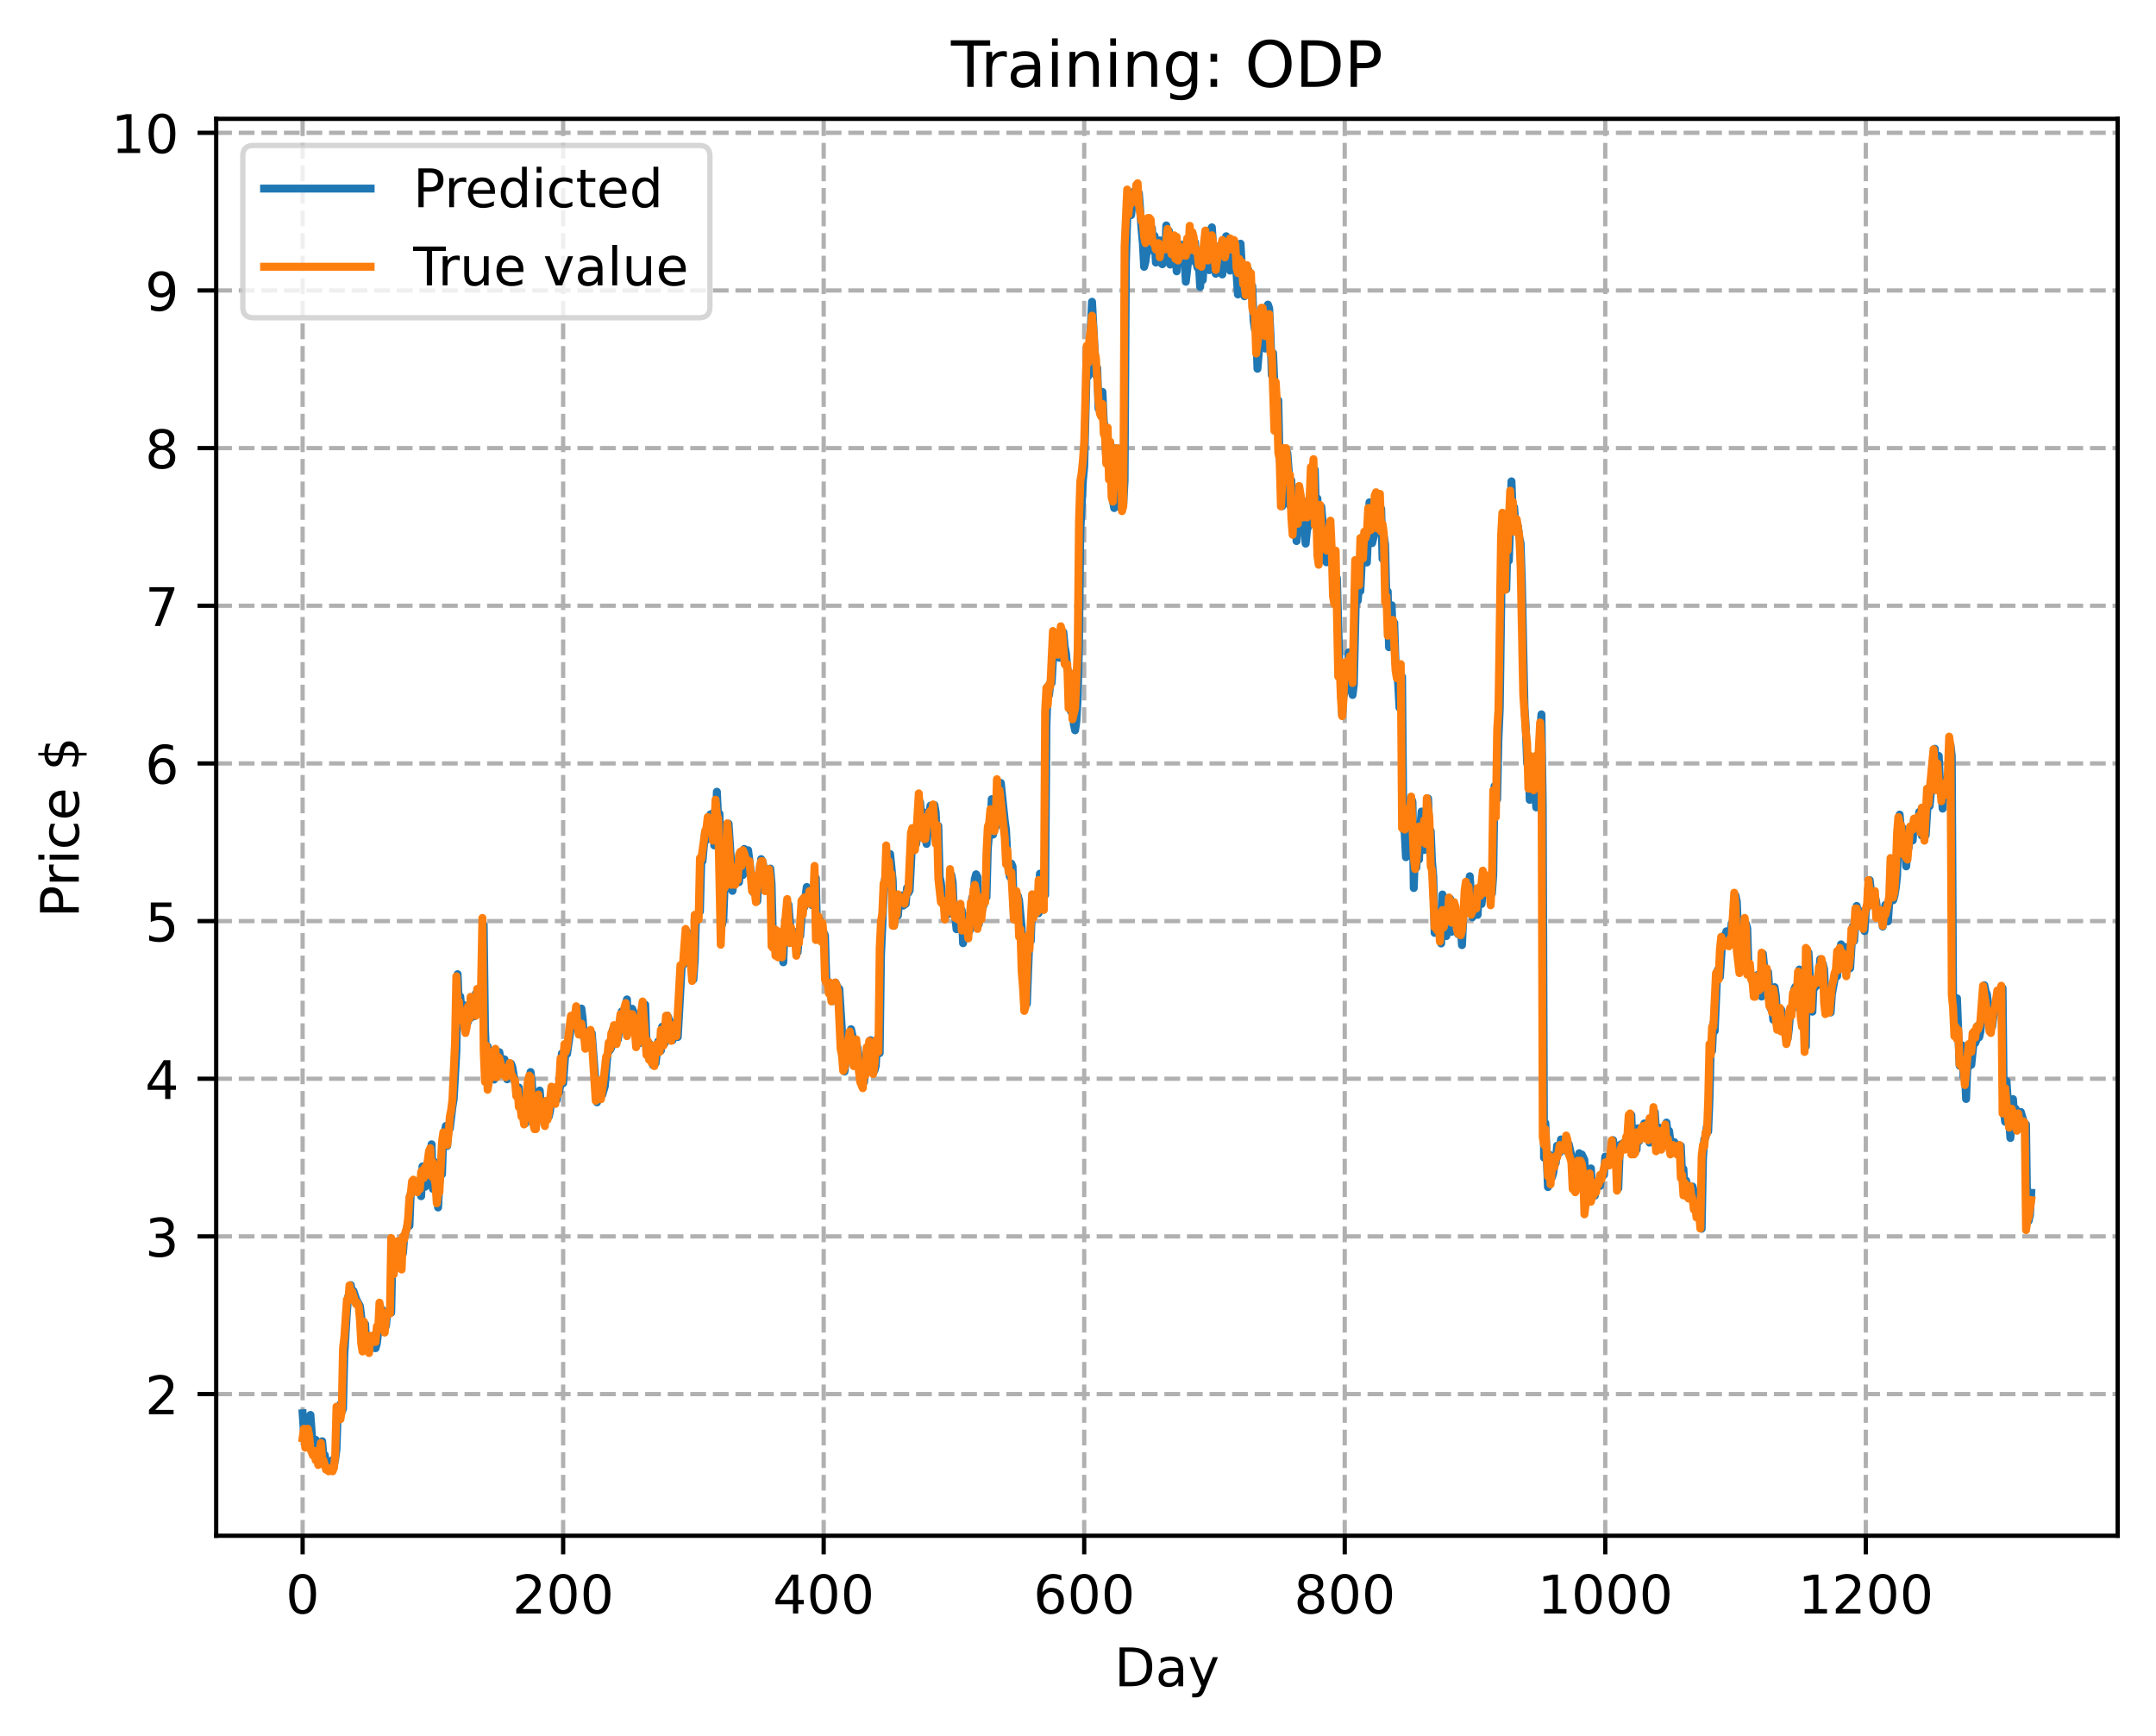 <?xml version="1.0" encoding="utf-8" standalone="no"?>
<!DOCTYPE svg PUBLIC "-//W3C//DTD SVG 1.1//EN"
  "http://www.w3.org/Graphics/SVG/1.1/DTD/svg11.dtd">
<!-- Created with matplotlib (https://matplotlib.org/) -->
<svg height="325.986pt" version="1.1" viewBox="0 0 404.923 325.986" width="404.923pt" xmlns="http://www.w3.org/2000/svg" xmlns:xlink="http://www.w3.org/1999/xlink">
 <defs>
  <style type="text/css">
*{stroke-linecap:butt;stroke-linejoin:round;}
  </style>
 </defs>
 <g id="figure_1">
  <g id="patch_1">
   <path d="M 0 325.986 
L 404.923 325.986 
L 404.923 0 
L 0 0 
z
" style="fill:#ffffff;"/>
  </g>
  <g id="axes_1">
   <g id="patch_2">
    <path d="M 40.603 288.43 
L 397.723 288.43 
L 397.723 22.318 
L 40.603 22.318 
z
" style="fill:#ffffff;"/>
   </g>
   <g id="matplotlib.axis_1">
    <g id="xtick_1">
     <g id="line2d_1">
      <path clip-path="url(#p4b94fe30af)" d="M 56.836 288.43 
L 56.836 22.318 
" style="fill:none;stroke:#b0b0b0;stroke-dasharray:2.96,1.28;stroke-dashoffset:0;stroke-width:0.8;"/>
     </g>
     <g id="line2d_2">
      <defs>
       <path d="M 0 0 
L 0 3.5 
" id="m0a0cae25bf" style="stroke:#000000;stroke-width:0.8;"/>
      </defs>
      <g>
       <use style="stroke:#000000;stroke-width:0.8;" x="56.836" xlink:href="#m0a0cae25bf" y="288.43"/>
      </g>
     </g>
     <g id="text_1">
      <!-- 0 -->
      <defs>
       <path d="M 31.781 66.406 
Q 24.172 66.406 20.328 58.906 
Q 16.5 51.422 16.5 36.375 
Q 16.5 21.391 20.328 13.891 
Q 24.172 6.391 31.781 6.391 
Q 39.453 6.391 43.281 13.891 
Q 47.125 21.391 47.125 36.375 
Q 47.125 51.422 43.281 58.906 
Q 39.453 66.406 31.781 66.406 
z
M 31.781 74.219 
Q 44.047 74.219 50.516 64.516 
Q 56.984 54.828 56.984 36.375 
Q 56.984 17.969 50.516 8.266 
Q 44.047 -1.422 31.781 -1.422 
Q 19.531 -1.422 13.062 8.266 
Q 6.594 17.969 6.594 36.375 
Q 6.594 54.828 13.062 64.516 
Q 19.531 74.219 31.781 74.219 
z
" id="DejaVuSans-48"/>
      </defs>
      <g transform="translate(53.655 303.029)scale(0.1 -0.1)">
       <use xlink:href="#DejaVuSans-48"/>
      </g>
     </g>
    </g>
    <g id="xtick_2">
     <g id="line2d_3">
      <path clip-path="url(#p4b94fe30af)" d="M 105.766 288.43 
L 105.766 22.318 
" style="fill:none;stroke:#b0b0b0;stroke-dasharray:2.96,1.28;stroke-dashoffset:0;stroke-width:0.8;"/>
     </g>
     <g id="line2d_4">
      <g>
       <use style="stroke:#000000;stroke-width:0.8;" x="105.766" xlink:href="#m0a0cae25bf" y="288.43"/>
      </g>
     </g>
     <g id="text_2">
      <!-- 200 -->
      <defs>
       <path d="M 19.188 8.297 
L 53.609 8.297 
L 53.609 0 
L 7.328 0 
L 7.328 8.297 
Q 12.938 14.109 22.625 23.891 
Q 32.328 33.688 34.812 36.531 
Q 39.547 41.844 41.422 45.531 
Q 43.312 49.219 43.312 52.781 
Q 43.312 58.594 39.234 62.25 
Q 35.156 65.922 28.609 65.922 
Q 23.969 65.922 18.812 64.312 
Q 13.672 62.703 7.812 59.422 
L 7.812 69.391 
Q 13.766 71.781 18.938 73 
Q 24.125 74.219 28.422 74.219 
Q 39.75 74.219 46.484 68.547 
Q 53.219 62.891 53.219 53.422 
Q 53.219 48.922 51.531 44.891 
Q 49.859 40.875 45.406 35.406 
Q 44.188 33.984 37.641 27.219 
Q 31.109 20.453 19.188 8.297 
z
" id="DejaVuSans-50"/>
      </defs>
      <g transform="translate(96.223 303.029)scale(0.1 -0.1)">
       <use xlink:href="#DejaVuSans-50"/>
       <use x="63.623" xlink:href="#DejaVuSans-48"/>
       <use x="127.246" xlink:href="#DejaVuSans-48"/>
      </g>
     </g>
    </g>
    <g id="xtick_3">
     <g id="line2d_5">
      <path clip-path="url(#p4b94fe30af)" d="M 154.697 288.43 
L 154.697 22.318 
" style="fill:none;stroke:#b0b0b0;stroke-dasharray:2.96,1.28;stroke-dashoffset:0;stroke-width:0.8;"/>
     </g>
     <g id="line2d_6">
      <g>
       <use style="stroke:#000000;stroke-width:0.8;" x="154.697" xlink:href="#m0a0cae25bf" y="288.43"/>
      </g>
     </g>
     <g id="text_3">
      <!-- 400 -->
      <defs>
       <path d="M 37.797 64.312 
L 12.891 25.391 
L 37.797 25.391 
z
M 35.203 72.906 
L 47.609 72.906 
L 47.609 25.391 
L 58.016 25.391 
L 58.016 17.188 
L 47.609 17.188 
L 47.609 0 
L 37.797 0 
L 37.797 17.188 
L 4.891 17.188 
L 4.891 26.703 
z
" id="DejaVuSans-52"/>
      </defs>
      <g transform="translate(145.153 303.029)scale(0.1 -0.1)">
       <use xlink:href="#DejaVuSans-52"/>
       <use x="63.623" xlink:href="#DejaVuSans-48"/>
       <use x="127.246" xlink:href="#DejaVuSans-48"/>
      </g>
     </g>
    </g>
    <g id="xtick_4">
     <g id="line2d_7">
      <path clip-path="url(#p4b94fe30af)" d="M 203.628 288.43 
L 203.628 22.318 
" style="fill:none;stroke:#b0b0b0;stroke-dasharray:2.96,1.28;stroke-dashoffset:0;stroke-width:0.8;"/>
     </g>
     <g id="line2d_8">
      <g>
       <use style="stroke:#000000;stroke-width:0.8;" x="203.628" xlink:href="#m0a0cae25bf" y="288.43"/>
      </g>
     </g>
     <g id="text_4">
      <!-- 600 -->
      <defs>
       <path d="M 33.016 40.375 
Q 26.375 40.375 22.484 35.828 
Q 18.609 31.297 18.609 23.391 
Q 18.609 15.531 22.484 10.953 
Q 26.375 6.391 33.016 6.391 
Q 39.656 6.391 43.531 10.953 
Q 47.406 15.531 47.406 23.391 
Q 47.406 31.297 43.531 35.828 
Q 39.656 40.375 33.016 40.375 
z
M 52.594 71.297 
L 52.594 62.312 
Q 48.875 64.062 45.094 64.984 
Q 41.312 65.922 37.594 65.922 
Q 27.828 65.922 22.672 59.328 
Q 17.531 52.734 16.797 39.406 
Q 19.672 43.656 24.016 45.922 
Q 28.375 48.188 33.594 48.188 
Q 44.578 48.188 50.953 41.516 
Q 57.328 34.859 57.328 23.391 
Q 57.328 12.156 50.688 5.359 
Q 44.047 -1.422 33.016 -1.422 
Q 20.359 -1.422 13.672 8.266 
Q 6.984 17.969 6.984 36.375 
Q 6.984 53.656 15.188 63.938 
Q 23.391 74.219 37.203 74.219 
Q 40.922 74.219 44.703 73.484 
Q 48.484 72.75 52.594 71.297 
z
" id="DejaVuSans-54"/>
      </defs>
      <g transform="translate(194.084 303.029)scale(0.1 -0.1)">
       <use xlink:href="#DejaVuSans-54"/>
       <use x="63.623" xlink:href="#DejaVuSans-48"/>
       <use x="127.246" xlink:href="#DejaVuSans-48"/>
      </g>
     </g>
    </g>
    <g id="xtick_5">
     <g id="line2d_9">
      <path clip-path="url(#p4b94fe30af)" d="M 252.558 288.43 
L 252.558 22.318 
" style="fill:none;stroke:#b0b0b0;stroke-dasharray:2.96,1.28;stroke-dashoffset:0;stroke-width:0.8;"/>
     </g>
     <g id="line2d_10">
      <g>
       <use style="stroke:#000000;stroke-width:0.8;" x="252.558" xlink:href="#m0a0cae25bf" y="288.43"/>
      </g>
     </g>
     <g id="text_5">
      <!-- 800 -->
      <defs>
       <path d="M 31.781 34.625 
Q 24.75 34.625 20.719 30.859 
Q 16.703 27.094 16.703 20.516 
Q 16.703 13.922 20.719 10.156 
Q 24.75 6.391 31.781 6.391 
Q 38.812 6.391 42.859 10.172 
Q 46.922 13.969 46.922 20.516 
Q 46.922 27.094 42.891 30.859 
Q 38.875 34.625 31.781 34.625 
z
M 21.922 38.812 
Q 15.578 40.375 12.031 44.719 
Q 8.5 49.078 8.5 55.328 
Q 8.5 64.062 14.719 69.141 
Q 20.953 74.219 31.781 74.219 
Q 42.672 74.219 48.875 69.141 
Q 55.078 64.062 55.078 55.328 
Q 55.078 49.078 51.531 44.719 
Q 48 40.375 41.703 38.812 
Q 48.828 37.156 52.797 32.312 
Q 56.781 27.484 56.781 20.516 
Q 56.781 9.906 50.312 4.234 
Q 43.844 -1.422 31.781 -1.422 
Q 19.734 -1.422 13.25 4.234 
Q 6.781 9.906 6.781 20.516 
Q 6.781 27.484 10.781 32.312 
Q 14.797 37.156 21.922 38.812 
z
M 18.312 54.391 
Q 18.312 48.734 21.844 45.562 
Q 25.391 42.391 31.781 42.391 
Q 38.141 42.391 41.719 45.562 
Q 45.312 48.734 45.312 54.391 
Q 45.312 60.062 41.719 63.234 
Q 38.141 66.406 31.781 66.406 
Q 25.391 66.406 21.844 63.234 
Q 18.312 60.062 18.312 54.391 
z
" id="DejaVuSans-56"/>
      </defs>
      <g transform="translate(243.015 303.029)scale(0.1 -0.1)">
       <use xlink:href="#DejaVuSans-56"/>
       <use x="63.623" xlink:href="#DejaVuSans-48"/>
       <use x="127.246" xlink:href="#DejaVuSans-48"/>
      </g>
     </g>
    </g>
    <g id="xtick_6">
     <g id="line2d_11">
      <path clip-path="url(#p4b94fe30af)" d="M 301.489 288.43 
L 301.489 22.318 
" style="fill:none;stroke:#b0b0b0;stroke-dasharray:2.96,1.28;stroke-dashoffset:0;stroke-width:0.8;"/>
     </g>
     <g id="line2d_12">
      <g>
       <use style="stroke:#000000;stroke-width:0.8;" x="301.489" xlink:href="#m0a0cae25bf" y="288.43"/>
      </g>
     </g>
     <g id="text_6">
      <!-- 1000 -->
      <defs>
       <path d="M 12.406 8.297 
L 28.516 8.297 
L 28.516 63.922 
L 10.984 60.406 
L 10.984 69.391 
L 28.422 72.906 
L 38.281 72.906 
L 38.281 8.297 
L 54.391 8.297 
L 54.391 0 
L 12.406 0 
z
" id="DejaVuSans-49"/>
      </defs>
      <g transform="translate(288.764 303.029)scale(0.1 -0.1)">
       <use xlink:href="#DejaVuSans-49"/>
       <use x="63.623" xlink:href="#DejaVuSans-48"/>
       <use x="127.246" xlink:href="#DejaVuSans-48"/>
       <use x="190.869" xlink:href="#DejaVuSans-48"/>
      </g>
     </g>
    </g>
    <g id="xtick_7">
     <g id="line2d_13">
      <path clip-path="url(#p4b94fe30af)" d="M 350.419 288.43 
L 350.419 22.318 
" style="fill:none;stroke:#b0b0b0;stroke-dasharray:2.96,1.28;stroke-dashoffset:0;stroke-width:0.8;"/>
     </g>
     <g id="line2d_14">
      <g>
       <use style="stroke:#000000;stroke-width:0.8;" x="350.419" xlink:href="#m0a0cae25bf" y="288.43"/>
      </g>
     </g>
     <g id="text_7">
      <!-- 1200 -->
      <g transform="translate(337.694 303.029)scale(0.1 -0.1)">
       <use xlink:href="#DejaVuSans-49"/>
       <use x="63.623" xlink:href="#DejaVuSans-50"/>
       <use x="127.246" xlink:href="#DejaVuSans-48"/>
       <use x="190.869" xlink:href="#DejaVuSans-48"/>
      </g>
     </g>
    </g>
    <g id="text_8">
     <!-- Day -->
     <defs>
      <path d="M 19.672 64.797 
L 19.672 8.109 
L 31.594 8.109 
Q 46.688 8.109 53.688 14.938 
Q 60.688 21.781 60.688 36.531 
Q 60.688 51.172 53.688 57.984 
Q 46.688 64.797 31.594 64.797 
z
M 9.812 72.906 
L 30.078 72.906 
Q 51.266 72.906 61.172 64.094 
Q 71.094 55.281 71.094 36.531 
Q 71.094 17.672 61.125 8.828 
Q 51.172 0 30.078 0 
L 9.812 0 
z
" id="DejaVuSans-68"/>
      <path d="M 34.281 27.484 
Q 23.391 27.484 19.188 25 
Q 14.984 22.516 14.984 16.5 
Q 14.984 11.719 18.141 8.906 
Q 21.297 6.109 26.703 6.109 
Q 34.188 6.109 38.703 11.406 
Q 43.219 16.703 43.219 25.484 
L 43.219 27.484 
z
M 52.203 31.203 
L 52.203 0 
L 43.219 0 
L 43.219 8.297 
Q 40.141 3.328 35.547 0.953 
Q 30.953 -1.422 24.312 -1.422 
Q 15.922 -1.422 10.953 3.297 
Q 6 8.016 6 15.922 
Q 6 25.141 12.172 29.828 
Q 18.359 34.516 30.609 34.516 
L 43.219 34.516 
L 43.219 35.406 
Q 43.219 41.609 39.141 45 
Q 35.062 48.391 27.688 48.391 
Q 23 48.391 18.547 47.266 
Q 14.109 46.141 10.016 43.891 
L 10.016 52.203 
Q 14.938 54.109 19.578 55.047 
Q 24.219 56 28.609 56 
Q 40.484 56 46.344 49.844 
Q 52.203 43.703 52.203 31.203 
z
" id="DejaVuSans-97"/>
      <path d="M 32.172 -5.078 
Q 28.375 -14.844 24.75 -17.812 
Q 21.141 -20.797 15.094 -20.797 
L 7.906 -20.797 
L 7.906 -13.281 
L 13.188 -13.281 
Q 16.891 -13.281 18.938 -11.516 
Q 21 -9.766 23.484 -3.219 
L 25.094 0.875 
L 2.984 54.688 
L 12.5 54.688 
L 29.594 11.922 
L 46.688 54.688 
L 56.203 54.688 
z
" id="DejaVuSans-121"/>
     </defs>
     <g transform="translate(209.29 316.707)scale(0.1 -0.1)">
      <use xlink:href="#DejaVuSans-68"/>
      <use x="77.002" xlink:href="#DejaVuSans-97"/>
      <use x="138.281" xlink:href="#DejaVuSans-121"/>
     </g>
    </g>
   </g>
   <g id="matplotlib.axis_2">
    <g id="ytick_1">
     <g id="line2d_15">
      <path clip-path="url(#p4b94fe30af)" d="M 40.603 261.825 
L 397.723 261.825 
" style="fill:none;stroke:#b0b0b0;stroke-dasharray:2.96,1.28;stroke-dashoffset:0;stroke-width:0.8;"/>
     </g>
     <g id="line2d_16">
      <defs>
       <path d="M 0 0 
L -3.5 0 
" id="m123deb159d" style="stroke:#000000;stroke-width:0.8;"/>
      </defs>
      <g>
       <use style="stroke:#000000;stroke-width:0.8;" x="40.603" xlink:href="#m123deb159d" y="261.825"/>
      </g>
     </g>
     <g id="text_9">
      <!-- 2 -->
      <g transform="translate(27.241 265.624)scale(0.1 -0.1)">
       <use xlink:href="#DejaVuSans-50"/>
      </g>
     </g>
    </g>
    <g id="ytick_2">
     <g id="line2d_17">
      <path clip-path="url(#p4b94fe30af)" d="M 40.603 232.214 
L 397.723 232.214 
" style="fill:none;stroke:#b0b0b0;stroke-dasharray:2.96,1.28;stroke-dashoffset:0;stroke-width:0.8;"/>
     </g>
     <g id="line2d_18">
      <g>
       <use style="stroke:#000000;stroke-width:0.8;" x="40.603" xlink:href="#m123deb159d" y="232.214"/>
      </g>
     </g>
     <g id="text_10">
      <!-- 3 -->
      <defs>
       <path d="M 40.578 39.312 
Q 47.656 37.797 51.625 33 
Q 55.609 28.219 55.609 21.188 
Q 55.609 10.406 48.188 4.484 
Q 40.766 -1.422 27.094 -1.422 
Q 22.516 -1.422 17.656 -0.516 
Q 12.797 0.391 7.625 2.203 
L 7.625 11.719 
Q 11.719 9.328 16.594 8.109 
Q 21.484 6.891 26.812 6.891 
Q 36.078 6.891 40.938 10.547 
Q 45.797 14.203 45.797 21.188 
Q 45.797 27.641 41.281 31.266 
Q 36.766 34.906 28.719 34.906 
L 20.219 34.906 
L 20.219 43.016 
L 29.109 43.016 
Q 36.375 43.016 40.234 45.922 
Q 44.094 48.828 44.094 54.297 
Q 44.094 59.906 40.109 62.906 
Q 36.141 65.922 28.719 65.922 
Q 24.656 65.922 20.016 65.031 
Q 15.375 64.156 9.812 62.312 
L 9.812 71.094 
Q 15.438 72.656 20.344 73.438 
Q 25.25 74.219 29.594 74.219 
Q 40.828 74.219 47.359 69.109 
Q 53.906 64.016 53.906 55.328 
Q 53.906 49.266 50.438 45.094 
Q 46.969 40.922 40.578 39.312 
z
" id="DejaVuSans-51"/>
      </defs>
      <g transform="translate(27.241 236.013)scale(0.1 -0.1)">
       <use xlink:href="#DejaVuSans-51"/>
      </g>
     </g>
    </g>
    <g id="ytick_3">
     <g id="line2d_19">
      <path clip-path="url(#p4b94fe30af)" d="M 40.603 202.603 
L 397.723 202.603 
" style="fill:none;stroke:#b0b0b0;stroke-dasharray:2.96,1.28;stroke-dashoffset:0;stroke-width:0.8;"/>
     </g>
     <g id="line2d_20">
      <g>
       <use style="stroke:#000000;stroke-width:0.8;" x="40.603" xlink:href="#m123deb159d" y="202.603"/>
      </g>
     </g>
     <g id="text_11">
      <!-- 4 -->
      <g transform="translate(27.241 206.403)scale(0.1 -0.1)">
       <use xlink:href="#DejaVuSans-52"/>
      </g>
     </g>
    </g>
    <g id="ytick_4">
     <g id="line2d_21">
      <path clip-path="url(#p4b94fe30af)" d="M 40.603 172.993 
L 397.723 172.993 
" style="fill:none;stroke:#b0b0b0;stroke-dasharray:2.96,1.28;stroke-dashoffset:0;stroke-width:0.8;"/>
     </g>
     <g id="line2d_22">
      <g>
       <use style="stroke:#000000;stroke-width:0.8;" x="40.603" xlink:href="#m123deb159d" y="172.993"/>
      </g>
     </g>
     <g id="text_12">
      <!-- 5 -->
      <defs>
       <path d="M 10.797 72.906 
L 49.516 72.906 
L 49.516 64.594 
L 19.828 64.594 
L 19.828 46.734 
Q 21.969 47.469 24.109 47.828 
Q 26.266 48.188 28.422 48.188 
Q 40.625 48.188 47.75 41.5 
Q 54.891 34.812 54.891 23.391 
Q 54.891 11.625 47.562 5.094 
Q 40.234 -1.422 26.906 -1.422 
Q 22.312 -1.422 17.547 -0.641 
Q 12.797 0.141 7.719 1.703 
L 7.719 11.625 
Q 12.109 9.234 16.797 8.062 
Q 21.484 6.891 26.703 6.891 
Q 35.156 6.891 40.078 11.328 
Q 45.016 15.766 45.016 23.391 
Q 45.016 31 40.078 35.438 
Q 35.156 39.891 26.703 39.891 
Q 22.75 39.891 18.812 39.016 
Q 14.891 38.141 10.797 36.281 
z
" id="DejaVuSans-53"/>
      </defs>
      <g transform="translate(27.241 176.792)scale(0.1 -0.1)">
       <use xlink:href="#DejaVuSans-53"/>
      </g>
     </g>
    </g>
    <g id="ytick_5">
     <g id="line2d_23">
      <path clip-path="url(#p4b94fe30af)" d="M 40.603 143.382 
L 397.723 143.382 
" style="fill:none;stroke:#b0b0b0;stroke-dasharray:2.96,1.28;stroke-dashoffset:0;stroke-width:0.8;"/>
     </g>
     <g id="line2d_24">
      <g>
       <use style="stroke:#000000;stroke-width:0.8;" x="40.603" xlink:href="#m123deb159d" y="143.382"/>
      </g>
     </g>
     <g id="text_13">
      <!-- 6 -->
      <g transform="translate(27.241 147.181)scale(0.1 -0.1)">
       <use xlink:href="#DejaVuSans-54"/>
      </g>
     </g>
    </g>
    <g id="ytick_6">
     <g id="line2d_25">
      <path clip-path="url(#p4b94fe30af)" d="M 40.603 113.771 
L 397.723 113.771 
" style="fill:none;stroke:#b0b0b0;stroke-dasharray:2.96,1.28;stroke-dashoffset:0;stroke-width:0.8;"/>
     </g>
     <g id="line2d_26">
      <g>
       <use style="stroke:#000000;stroke-width:0.8;" x="40.603" xlink:href="#m123deb159d" y="113.771"/>
      </g>
     </g>
     <g id="text_14">
      <!-- 7 -->
      <defs>
       <path d="M 8.203 72.906 
L 55.078 72.906 
L 55.078 68.703 
L 28.609 0 
L 18.312 0 
L 43.219 64.594 
L 8.203 64.594 
z
" id="DejaVuSans-55"/>
      </defs>
      <g transform="translate(27.241 117.57)scale(0.1 -0.1)">
       <use xlink:href="#DejaVuSans-55"/>
      </g>
     </g>
    </g>
    <g id="ytick_7">
     <g id="line2d_27">
      <path clip-path="url(#p4b94fe30af)" d="M 40.603 84.16 
L 397.723 84.16 
" style="fill:none;stroke:#b0b0b0;stroke-dasharray:2.96,1.28;stroke-dashoffset:0;stroke-width:0.8;"/>
     </g>
     <g id="line2d_28">
      <g>
       <use style="stroke:#000000;stroke-width:0.8;" x="40.603" xlink:href="#m123deb159d" y="84.16"/>
      </g>
     </g>
     <g id="text_15">
      <!-- 8 -->
      <g transform="translate(27.241 87.959)scale(0.1 -0.1)">
       <use xlink:href="#DejaVuSans-56"/>
      </g>
     </g>
    </g>
    <g id="ytick_8">
     <g id="line2d_29">
      <path clip-path="url(#p4b94fe30af)" d="M 40.603 54.549 
L 397.723 54.549 
" style="fill:none;stroke:#b0b0b0;stroke-dasharray:2.96,1.28;stroke-dashoffset:0;stroke-width:0.8;"/>
     </g>
     <g id="line2d_30">
      <g>
       <use style="stroke:#000000;stroke-width:0.8;" x="40.603" xlink:href="#m123deb159d" y="54.549"/>
      </g>
     </g>
     <g id="text_16">
      <!-- 9 -->
      <defs>
       <path d="M 10.984 1.516 
L 10.984 10.5 
Q 14.703 8.734 18.5 7.812 
Q 22.312 6.891 25.984 6.891 
Q 35.75 6.891 40.891 13.453 
Q 46.047 20.016 46.781 33.406 
Q 43.953 29.203 39.594 26.953 
Q 35.25 24.703 29.984 24.703 
Q 19.047 24.703 12.672 31.312 
Q 6.297 37.938 6.297 49.422 
Q 6.297 60.641 12.938 67.422 
Q 19.578 74.219 30.609 74.219 
Q 43.266 74.219 49.922 64.516 
Q 56.594 54.828 56.594 36.375 
Q 56.594 19.141 48.406 8.859 
Q 40.234 -1.422 26.422 -1.422 
Q 22.703 -1.422 18.891 -0.688 
Q 15.094 0.047 10.984 1.516 
z
M 30.609 32.422 
Q 37.25 32.422 41.125 36.953 
Q 45.016 41.5 45.016 49.422 
Q 45.016 57.281 41.125 61.844 
Q 37.25 66.406 30.609 66.406 
Q 23.969 66.406 20.094 61.844 
Q 16.219 57.281 16.219 49.422 
Q 16.219 41.5 20.094 36.953 
Q 23.969 32.422 30.609 32.422 
z
" id="DejaVuSans-57"/>
      </defs>
      <g transform="translate(27.241 58.349)scale(0.1 -0.1)">
       <use xlink:href="#DejaVuSans-57"/>
      </g>
     </g>
    </g>
    <g id="ytick_9">
     <g id="line2d_31">
      <path clip-path="url(#p4b94fe30af)" d="M 40.603 24.939 
L 397.723 24.939 
" style="fill:none;stroke:#b0b0b0;stroke-dasharray:2.96,1.28;stroke-dashoffset:0;stroke-width:0.8;"/>
     </g>
     <g id="line2d_32">
      <g>
       <use style="stroke:#000000;stroke-width:0.8;" x="40.603" xlink:href="#m123deb159d" y="24.939"/>
      </g>
     </g>
     <g id="text_17">
      <!-- 10 -->
      <g transform="translate(20.878 28.738)scale(0.1 -0.1)">
       <use xlink:href="#DejaVuSans-49"/>
       <use x="63.623" xlink:href="#DejaVuSans-48"/>
      </g>
     </g>
    </g>
    <g id="text_18">
     <!-- Price $ -->
     <defs>
      <path d="M 19.672 64.797 
L 19.672 37.406 
L 32.078 37.406 
Q 38.969 37.406 42.719 40.969 
Q 46.484 44.531 46.484 51.125 
Q 46.484 57.672 42.719 61.234 
Q 38.969 64.797 32.078 64.797 
z
M 9.812 72.906 
L 32.078 72.906 
Q 44.344 72.906 50.609 67.359 
Q 56.891 61.812 56.891 51.125 
Q 56.891 40.328 50.609 34.812 
Q 44.344 29.297 32.078 29.297 
L 19.672 29.297 
L 19.672 0 
L 9.812 0 
z
" id="DejaVuSans-80"/>
      <path d="M 41.109 46.297 
Q 39.594 47.172 37.812 47.578 
Q 36.031 48 33.891 48 
Q 26.266 48 22.188 43.047 
Q 18.109 38.094 18.109 28.812 
L 18.109 0 
L 9.078 0 
L 9.078 54.688 
L 18.109 54.688 
L 18.109 46.188 
Q 20.953 51.172 25.484 53.578 
Q 30.031 56 36.531 56 
Q 37.453 56 38.578 55.875 
Q 39.703 55.766 41.062 55.516 
z
" id="DejaVuSans-114"/>
      <path d="M 9.422 54.688 
L 18.406 54.688 
L 18.406 0 
L 9.422 0 
z
M 9.422 75.984 
L 18.406 75.984 
L 18.406 64.594 
L 9.422 64.594 
z
" id="DejaVuSans-105"/>
      <path d="M 48.781 52.594 
L 48.781 44.188 
Q 44.969 46.297 41.141 47.344 
Q 37.312 48.391 33.406 48.391 
Q 24.656 48.391 19.812 42.844 
Q 14.984 37.312 14.984 27.297 
Q 14.984 17.281 19.812 11.734 
Q 24.656 6.203 33.406 6.203 
Q 37.312 6.203 41.141 7.25 
Q 44.969 8.297 48.781 10.406 
L 48.781 2.094 
Q 45.016 0.344 40.984 -0.531 
Q 36.969 -1.422 32.422 -1.422 
Q 20.062 -1.422 12.781 6.344 
Q 5.516 14.109 5.516 27.297 
Q 5.516 40.672 12.859 48.328 
Q 20.219 56 33.016 56 
Q 37.156 56 41.109 55.141 
Q 45.062 54.297 48.781 52.594 
z
" id="DejaVuSans-99"/>
      <path d="M 56.203 29.594 
L 56.203 25.203 
L 14.891 25.203 
Q 15.484 15.922 20.484 11.062 
Q 25.484 6.203 34.422 6.203 
Q 39.594 6.203 44.453 7.469 
Q 49.312 8.734 54.109 11.281 
L 54.109 2.781 
Q 49.266 0.734 44.188 -0.344 
Q 39.109 -1.422 33.891 -1.422 
Q 20.797 -1.422 13.156 6.188 
Q 5.516 13.812 5.516 26.812 
Q 5.516 40.234 12.766 48.109 
Q 20.016 56 32.328 56 
Q 43.359 56 49.781 48.891 
Q 56.203 41.797 56.203 29.594 
z
M 47.219 32.234 
Q 47.125 39.594 43.094 43.984 
Q 39.062 48.391 32.422 48.391 
Q 24.906 48.391 20.391 44.141 
Q 15.875 39.891 15.188 32.172 
z
" id="DejaVuSans-101"/>
      <path id="DejaVuSans-32"/>
      <path d="M 33.797 -14.703 
L 28.906 -14.703 
L 28.859 0 
Q 23.734 0.094 18.609 1.188 
Q 13.484 2.297 8.297 4.5 
L 8.297 13.281 
Q 13.281 10.156 18.375 8.562 
Q 23.484 6.984 28.906 6.938 
L 28.906 29.203 
Q 18.109 30.953 13.203 35.156 
Q 8.297 39.359 8.297 46.688 
Q 8.297 54.641 13.625 59.219 
Q 18.953 63.812 28.906 64.5 
L 28.906 75.984 
L 33.797 75.984 
L 33.797 64.656 
Q 38.328 64.453 42.578 63.688 
Q 46.828 62.938 50.875 61.625 
L 50.875 53.078 
Q 46.828 55.125 42.547 56.25 
Q 38.281 57.375 33.797 57.562 
L 33.797 36.719 
Q 44.875 35.016 50.094 30.609 
Q 55.328 26.219 55.328 18.609 
Q 55.328 10.359 49.781 5.594 
Q 44.234 0.828 33.797 0.094 
z
M 28.906 37.594 
L 28.906 57.625 
Q 23.25 56.984 20.266 54.391 
Q 17.281 51.812 17.281 47.516 
Q 17.281 43.312 20.031 40.969 
Q 22.797 38.625 28.906 37.594 
z
M 33.797 28.219 
L 33.797 7.078 
Q 39.984 7.906 43.141 10.594 
Q 46.297 13.281 46.297 17.672 
Q 46.297 21.969 43.281 24.5 
Q 40.281 27.047 33.797 28.219 
z
" id="DejaVuSans-36"/>
     </defs>
     <g transform="translate(14.798 172.342)rotate(-90)scale(0.1 -0.1)">
      <use xlink:href="#DejaVuSans-80"/>
      <use x="58.553" xlink:href="#DejaVuSans-114"/>
      <use x="99.666" xlink:href="#DejaVuSans-105"/>
      <use x="127.449" xlink:href="#DejaVuSans-99"/>
      <use x="182.43" xlink:href="#DejaVuSans-101"/>
      <use x="243.953" xlink:href="#DejaVuSans-32"/>
      <use x="275.74" xlink:href="#DejaVuSans-36"/>
     </g>
    </g>
   </g>
   <g id="line2d_33">
    <path clip-path="url(#p4b94fe30af)" d="M 56.836 265.434 
L 57.081 269.004 
L 57.325 268.478 
L 57.57 270.837 
L 57.814 266.273 
L 58.059 266.729 
L 58.304 265.742 
L 58.793 272.426 
L 59.038 272.032 
L 59.282 270.407 
L 59.527 273.007 
L 59.772 271.947 
L 60.016 274.168 
L 60.261 272.92 
L 60.506 270.687 
L 60.75 273.559 
L 60.995 273.273 
L 61.24 274.764 
L 61.484 275.48 
L 61.729 274.66 
L 61.974 275.392 
L 62.463 274.211 
L 62.708 275.201 
L 62.952 274.052 
L 63.197 272.216 
L 63.441 264.802 
L 63.931 263.728 
L 64.175 265.137 
L 64.42 264.607 
L 64.665 254.473 
L 65.154 246.418 
L 65.399 243.512 
L 65.643 244.18 
L 65.888 241.358 
L 66.133 243.305 
L 66.377 242.439 
L 66.867 243.937 
L 67.601 245.3 
L 67.845 247.324 
L 68.09 251.016 
L 68.335 252.093 
L 68.579 248.69 
L 68.824 253.379 
L 69.069 251.524 
L 69.313 253.443 
L 69.558 253.382 
L 69.802 251.367 
L 70.047 252.59 
L 70.292 250.776 
L 70.536 253.209 
L 70.781 252.323 
L 71.515 246.054 
L 71.76 245.965 
L 72.249 248.515 
L 72.494 249.02 
L 72.738 246.438 
L 72.983 246.173 
L 73.472 246.548 
L 73.717 234.992 
L 74.206 238.389 
L 74.451 237.793 
L 74.696 234.897 
L 74.94 235.622 
L 75.429 234.035 
L 75.674 235.424 
L 75.919 232.249 
L 76.163 231.612 
L 76.653 229.607 
L 76.897 230.22 
L 77.142 224.111 
L 77.387 223.611 
L 77.631 222.001 
L 77.876 222.669 
L 78.121 222.944 
L 78.365 222.231 
L 78.61 221.94 
L 78.855 222.8 
L 79.099 224.664 
L 79.344 219.075 
L 79.589 220.382 
L 79.833 222.901 
L 80.078 220.192 
L 80.323 220.546 
L 80.567 218.011 
L 80.812 218.471 
L 81.056 214.914 
L 81.301 223.289 
L 81.546 218.199 
L 81.79 221.577 
L 82.035 221.893 
L 82.28 226.778 
L 82.524 222.039 
L 82.769 220.702 
L 83.014 220.544 
L 83.258 213.247 
L 83.503 212.622 
L 83.748 211.468 
L 83.992 215.225 
L 84.237 211.98 
L 84.482 211.958 
L 84.971 207.872 
L 85.216 206.407 
L 85.705 197.603 
L 85.95 182.963 
L 86.194 189.286 
L 86.439 187.152 
L 86.684 189.737 
L 86.928 191.117 
L 87.173 188.792 
L 87.417 191.719 
L 87.662 192.495 
L 87.907 191.81 
L 88.151 188.792 
L 88.396 191.205 
L 88.641 187.389 
L 88.885 187.738 
L 89.13 190.862 
L 89.375 186.598 
L 89.619 190.275 
L 89.864 186.149 
L 90.109 189.773 
L 90.353 187.493 
L 90.598 184.056 
L 90.843 173.71 
L 91.087 193.12 
L 91.332 199.628 
L 91.577 196.506 
L 91.821 201.834 
L 92.066 200.65 
L 92.311 200.168 
L 92.8 202.755 
L 93.044 199.066 
L 93.289 198.652 
L 93.534 201.666 
L 93.778 197.603 
L 94.512 201.136 
L 94.757 198.969 
L 95.002 201.663 
L 95.246 202.71 
L 95.491 200.053 
L 95.736 200.358 
L 95.98 199.769 
L 96.225 200.416 
L 96.714 203.319 
L 96.959 204.189 
L 97.204 205.76 
L 97.448 204.243 
L 97.693 207.419 
L 97.938 207.001 
L 98.182 208.89 
L 98.672 210.959 
L 98.916 207.95 
L 99.161 203.444 
L 99.405 203.341 
L 99.65 201.341 
L 99.895 203.324 
L 100.384 210.847 
L 100.629 211.916 
L 100.873 209.241 
L 101.118 208.344 
L 101.363 204.815 
L 101.607 207.619 
L 102.341 208.235 
L 102.586 210.124 
L 102.831 206.831 
L 103.075 209.698 
L 103.32 208.604 
L 103.565 205.462 
L 103.809 204.813 
L 104.054 204.814 
L 104.299 206.29 
L 104.543 206.616 
L 104.788 204.115 
L 105.032 205.115 
L 105.277 203.508 
L 105.522 197.856 
L 105.766 203.445 
L 106.256 196.699 
L 106.5 197.939 
L 107.479 191.178 
L 107.724 191.767 
L 107.968 191.949 
L 108.213 190.229 
L 108.458 189.624 
L 108.702 193.022 
L 108.947 193.543 
L 109.192 189.418 
L 109.436 191.333 
L 109.681 194.972 
L 109.926 194.458 
L 110.415 194.811 
L 110.66 195.56 
L 110.904 194.072 
L 111.149 194.062 
L 112.127 207.032 
L 112.617 203.195 
L 112.861 203.371 
L 113.106 205.668 
L 113.595 203.99 
L 114.085 198.081 
L 114.329 197.42 
L 114.574 197.201 
L 114.819 196.725 
L 115.063 193.458 
L 115.308 194.627 
L 115.553 193.74 
L 116.042 195.256 
L 116.776 189.958 
L 117.265 192.398 
L 117.51 188.714 
L 117.754 187.701 
L 117.999 193.746 
L 118.244 191.823 
L 118.488 192.017 
L 118.733 189.458 
L 118.978 190.068 
L 119.712 196.137 
L 119.956 194.682 
L 120.201 195.882 
L 120.446 192.132 
L 120.935 189.313 
L 121.18 188.687 
L 121.424 195.955 
L 121.669 196.788 
L 121.914 195.924 
L 122.158 198.082 
L 122.403 198.816 
L 122.648 200.052 
L 122.892 199.345 
L 123.137 199.678 
L 123.626 195.581 
L 123.871 197.469 
L 124.115 197.343 
L 124.36 192.83 
L 124.605 193.739 
L 124.849 195.935 
L 125.094 192.224 
L 125.339 190.739 
L 125.828 191.833 
L 126.073 192.741 
L 126.317 195.367 
L 126.562 193.409 
L 126.807 192.929 
L 127.051 191.937 
L 127.296 194.764 
L 128.03 181.53 
L 128.519 181 
L 129.008 174.967 
L 129.498 179.519 
L 129.742 179.057 
L 129.987 180.371 
L 130.232 183.953 
L 130.476 180.41 
L 130.721 172.088 
L 130.966 172.875 
L 131.21 171.497 
L 131.455 171.205 
L 131.7 161.899 
L 131.944 161.712 
L 132.434 156.178 
L 132.678 157.763 
L 133.412 152.971 
L 133.657 156.927 
L 133.902 152.706 
L 134.146 158.777 
L 134.391 156.819 
L 134.636 148.697 
L 134.88 153.596 
L 135.125 152.831 
L 135.614 173.663 
L 135.859 172.481 
L 136.103 165.968 
L 136.348 166.934 
L 136.837 154.701 
L 137.327 162.224 
L 137.571 167.318 
L 138.061 162.717 
L 138.305 165.803 
L 138.55 164.679 
L 138.795 165.679 
L 139.284 160.714 
L 139.529 164.34 
L 139.773 159.445 
L 140.018 162.603 
L 140.263 160.678 
L 140.507 159.683 
L 141.486 167.616 
L 141.73 165.281 
L 141.975 166.5 
L 142.22 169.238 
L 142.464 165.18 
L 142.709 165.812 
L 142.954 161.351 
L 143.198 161.729 
L 143.688 164.208 
L 143.932 166.917 
L 144.177 164.822 
L 144.422 165.416 
L 144.666 163.131 
L 144.911 165.981 
L 145.156 175.977 
L 145.4 176.154 
L 145.645 174.667 
L 145.89 178.334 
L 146.134 175.345 
L 146.379 179.696 
L 146.624 177.746 
L 147.113 180.732 
L 147.357 174.203 
L 147.602 174.654 
L 147.847 174.032 
L 148.091 169.897 
L 148.581 176.214 
L 148.825 175.346 
L 149.07 174.978 
L 149.315 177.118 
L 149.559 176.326 
L 149.804 178.839 
L 150.049 175.847 
L 150.293 175.788 
L 150.783 168.864 
L 151.027 170.452 
L 151.517 166.587 
L 151.761 168.71 
L 152.006 168.687 
L 152.251 167.392 
L 152.495 169.98 
L 152.74 169.134 
L 152.984 168.818 
L 153.229 164.915 
L 153.474 175.996 
L 153.718 172.641 
L 153.963 172.813 
L 154.208 175.331 
L 154.452 175.859 
L 154.697 175.15 
L 154.942 175.678 
L 155.186 183.803 
L 155.676 185.016 
L 155.92 185.176 
L 156.165 187.626 
L 156.41 188.018 
L 156.654 185.535 
L 156.899 184.531 
L 157.388 185.587 
L 157.633 185.718 
L 158.612 201.249 
L 159.101 196.83 
L 159.345 197.857 
L 159.835 193.301 
L 160.079 194.363 
L 160.569 199.827 
L 160.813 196.145 
L 161.058 196.767 
L 161.547 200.712 
L 161.792 200.95 
L 162.037 203.173 
L 162.281 203.214 
L 162.526 201.116 
L 162.771 201.053 
L 163.015 197.39 
L 163.505 195.358 
L 163.749 196.244 
L 163.994 200.95 
L 164.239 201.064 
L 164.483 200.137 
L 164.728 195.194 
L 164.972 195.737 
L 165.217 197.784 
L 165.462 179.384 
L 165.951 168.378 
L 166.196 165.146 
L 166.44 164.771 
L 166.685 160.369 
L 166.93 161.979 
L 167.174 160.394 
L 167.664 165.346 
L 167.908 173.849 
L 168.153 171.746 
L 168.398 172.124 
L 168.642 171.948 
L 168.887 168.726 
L 169.132 169.391 
L 169.376 168.179 
L 169.621 170.09 
L 170.11 169.754 
L 170.355 166.764 
L 170.6 167.688 
L 170.844 167.233 
L 171.333 157.613 
L 171.578 156.66 
L 172.067 158.524 
L 172.312 156.929 
L 172.557 151.867 
L 172.801 150.662 
L 173.046 153.414 
L 173.291 154.348 
L 173.535 152.589 
L 173.78 157.119 
L 174.025 158.499 
L 174.514 153.099 
L 174.759 151.306 
L 175.003 151.876 
L 175.248 152.911 
L 175.493 151.189 
L 175.737 152.561 
L 175.982 157.811 
L 176.227 155.11 
L 176.471 164.648 
L 176.716 165.82 
L 176.96 168.559 
L 177.205 169.171 
L 177.694 171.963 
L 177.939 169.147 
L 178.184 171.182 
L 178.428 171.582 
L 178.673 164.331 
L 178.918 165.679 
L 179.162 171.182 
L 179.407 172.133 
L 179.652 174.526 
L 179.896 174.227 
L 180.141 171.943 
L 180.386 170.898 
L 180.63 170.976 
L 180.875 177.151 
L 181.12 174.527 
L 181.364 173.183 
L 181.609 173.657 
L 181.854 171.97 
L 182.098 174.83 
L 182.343 172.921 
L 182.588 168.58 
L 182.832 168.335 
L 183.077 165.074 
L 183.321 164.201 
L 183.566 164.695 
L 183.811 173.609 
L 184.055 172.048 
L 184.789 169.808 
L 185.034 167.933 
L 185.279 168.498 
L 185.523 159.357 
L 185.768 156.533 
L 186.013 156.057 
L 186.257 150.095 
L 186.502 156.745 
L 186.747 155.668 
L 186.991 155.336 
L 187.481 148.289 
L 187.725 150.674 
L 187.97 147.051 
L 188.704 154.11 
L 188.948 155.927 
L 189.193 161.017 
L 189.438 163.531 
L 189.682 164.682 
L 189.927 162.188 
L 190.172 162.723 
L 190.416 171.769 
L 190.661 172.737 
L 191.15 168.222 
L 191.395 169.11 
L 191.884 174.271 
L 192.129 184.108 
L 192.374 187.081 
L 192.618 187.646 
L 192.863 188.526 
L 193.352 175.672 
L 193.597 176.731 
L 193.842 169.649 
L 194.086 168.5 
L 194.331 169.288 
L 194.575 168.15 
L 194.82 171.343 
L 195.065 171.51 
L 195.309 164.085 
L 195.554 169.005 
L 195.799 169.846 
L 196.043 165.01 
L 196.288 168.064 
L 196.533 136.418 
L 196.777 128.933 
L 197.022 130.557 
L 197.267 128.17 
L 197.511 128.274 
L 198.001 119.849 
L 198.245 119.825 
L 198.49 119.509 
L 198.735 119.911 
L 198.979 123.544 
L 199.224 123.382 
L 199.469 118.944 
L 199.713 118.735 
L 199.958 121.43 
L 200.203 122.72 
L 200.447 125.422 
L 200.692 126.555 
L 200.936 133.061 
L 201.181 133.675 
L 201.426 128.059 
L 201.67 135.958 
L 201.915 137.162 
L 202.16 135.423 
L 202.404 131.028 
L 202.649 120.949 
L 202.894 99.845 
L 203.383 90.238 
L 203.628 87.611 
L 204.117 68.066 
L 204.362 70.667 
L 204.606 66.558 
L 205.096 56.676 
L 205.585 65.693 
L 205.83 70.476 
L 206.074 69.116 
L 206.319 76.747 
L 206.563 75.067 
L 206.808 77.594 
L 207.053 73.603 
L 207.297 79.069 
L 207.542 80.881 
L 207.787 86.839 
L 208.031 87.025 
L 208.276 86.464 
L 208.521 89.414 
L 208.765 83.867 
L 209.01 93.966 
L 209.255 95.417 
L 209.499 90.545 
L 209.744 88.095 
L 209.989 84.225 
L 210.233 87.266 
L 210.478 95.316 
L 210.723 90.614 
L 210.967 94.703 
L 211.212 90.166 
L 211.457 49.227 
L 211.701 41.09 
L 211.946 38.714 
L 212.191 39.336 
L 212.435 40.406 
L 212.924 35.992 
L 213.169 37.933 
L 213.414 37.197 
L 213.658 38.01 
L 213.903 36.287 
L 214.392 42.954 
L 214.637 45.629 
L 214.882 50.114 
L 215.126 49.166 
L 215.371 47.397 
L 215.616 41.9 
L 215.86 43.1 
L 216.105 46.494 
L 216.35 42.861 
L 216.594 47.123 
L 216.839 44.298 
L 217.084 49.31 
L 217.328 45.597 
L 217.573 48.698 
L 217.818 45.138 
L 218.062 49.386 
L 218.307 49.629 
L 218.551 49.006 
L 218.796 48.929 
L 219.041 42.338 
L 219.285 45.899 
L 219.53 43.357 
L 219.775 49.69 
L 220.019 48.333 
L 220.264 48.768 
L 220.509 46.739 
L 220.753 47.216 
L 220.998 50.958 
L 221.243 47.408 
L 221.487 49.435 
L 221.732 48.662 
L 221.977 45.956 
L 222.466 48.145 
L 222.711 52.913 
L 223.445 46.359 
L 223.689 47.248 
L 223.934 48.946 
L 224.179 45.516 
L 224.423 45.495 
L 224.668 49.263 
L 224.912 50.264 
L 225.157 49.535 
L 225.402 53.884 
L 225.646 50.498 
L 225.891 52.599 
L 226.136 48.803 
L 226.38 47.969 
L 226.625 49.887 
L 227.114 50.737 
L 227.359 43.175 
L 227.604 42.696 
L 227.848 46.444 
L 228.093 48.171 
L 228.338 51.412 
L 229.072 46.192 
L 229.316 47.144 
L 229.561 51.544 
L 229.806 46.998 
L 230.295 44.366 
L 231.029 50.827 
L 231.763 45.604 
L 232.252 51.619 
L 232.497 55.3 
L 232.986 45.766 
L 233.231 49.985 
L 233.475 51.675 
L 233.72 55.642 
L 233.965 51.867 
L 234.209 55.323 
L 234.454 50.686 
L 234.943 54.17 
L 235.188 53.716 
L 235.433 60.126 
L 235.677 61.881 
L 235.922 61.98 
L 236.167 69.257 
L 236.656 63.39 
L 236.9 59.149 
L 237.145 58.581 
L 237.39 65.029 
L 237.634 65.464 
L 237.879 62.791 
L 238.124 57.206 
L 238.368 57.914 
L 238.613 62.814 
L 238.858 70.477 
L 239.102 66.306 
L 239.592 78.049 
L 239.836 75.043 
L 240.081 75.197 
L 240.326 86.434 
L 240.57 86.777 
L 240.815 95.06 
L 241.06 93.605 
L 241.304 85.422 
L 241.549 84.558 
L 241.794 85.144 
L 242.038 88.416 
L 242.283 94.959 
L 242.527 90.251 
L 242.772 98.331 
L 243.017 99.012 
L 243.261 95.041 
L 243.506 101.622 
L 243.751 97.456 
L 243.995 96.585 
L 244.24 93.253 
L 244.485 93.899 
L 244.729 98.779 
L 244.974 99.545 
L 245.219 102.098 
L 245.463 99.603 
L 245.708 98.798 
L 245.953 94.734 
L 246.442 91.714 
L 246.931 88.223 
L 247.176 96.722 
L 247.421 93.619 
L 247.665 104.649 
L 247.91 105.301 
L 248.155 95.159 
L 248.399 97.959 
L 248.644 98.257 
L 249.133 105.608 
L 249.622 99.864 
L 250.112 103.825 
L 250.356 106.541 
L 250.601 112.534 
L 250.846 112.87 
L 251.09 108.584 
L 251.58 125.877 
L 251.824 124.402 
L 252.069 134.325 
L 252.314 130.704 
L 253.048 128.532 
L 253.292 122.518 
L 253.537 125.994 
L 253.782 126.069 
L 254.026 130.526 
L 254.271 128.567 
L 254.76 107.233 
L 255.005 112.81 
L 255.249 109.969 
L 255.494 111.002 
L 255.983 100.77 
L 256.228 104.125 
L 256.473 100.349 
L 256.717 105.643 
L 257.207 94.336 
L 257.451 96.112 
L 257.696 102.009 
L 258.185 99.993 
L 258.43 95.548 
L 258.675 93.745 
L 258.919 99.305 
L 259.164 96.363 
L 259.409 95.569 
L 259.653 104.946 
L 259.898 100.725 
L 260.143 102.28 
L 260.387 112.839 
L 260.632 111.088 
L 260.876 121.557 
L 261.121 118.787 
L 261.366 113.662 
L 261.61 120.199 
L 261.855 116.953 
L 262.1 124.492 
L 262.589 128.337 
L 262.834 132.904 
L 263.078 127.38 
L 263.323 127.087 
L 263.568 155.47 
L 263.812 156.309 
L 264.057 160.992 
L 264.546 153.314 
L 264.791 159.633 
L 265.036 149.87 
L 265.28 150.611 
L 265.525 166.78 
L 265.77 159.322 
L 266.014 162.953 
L 266.259 158.898 
L 266.503 161.448 
L 266.748 155.506 
L 266.993 152.417 
L 267.482 159.634 
L 267.727 158.272 
L 267.971 158.228 
L 268.216 149.966 
L 268.461 156.079 
L 268.705 156.062 
L 268.95 161.812 
L 269.195 164.695 
L 269.439 175.21 
L 269.929 172.289 
L 270.173 172.312 
L 270.418 173.671 
L 270.663 177.196 
L 270.907 167.998 
L 271.152 168.858 
L 271.397 174.357 
L 271.641 175.806 
L 271.886 169.132 
L 272.131 170.823 
L 272.375 168.83 
L 272.62 175.007 
L 272.864 174.734 
L 273.109 170.605 
L 273.598 174.209 
L 273.843 175.457 
L 274.088 173.362 
L 274.332 173.847 
L 274.577 177.505 
L 274.822 172.38 
L 275.556 165.886 
L 275.8 167.283 
L 276.045 164.564 
L 276.534 172.279 
L 276.779 171.474 
L 277.024 169.115 
L 277.268 170.04 
L 277.513 171.828 
L 277.758 167.265 
L 278.002 167.886 
L 278.247 169.785 
L 278.736 165.849 
L 278.981 166.655 
L 279.225 165.82 
L 279.47 166.31 
L 279.715 166.397 
L 279.959 166.605 
L 280.204 167.811 
L 280.449 164.356 
L 280.693 147.641 
L 280.938 150.174 
L 281.183 150.117 
L 281.427 138.768 
L 281.672 133.099 
L 282.161 98.5 
L 282.406 96.796 
L 282.895 110.688 
L 283.14 101.398 
L 283.385 105.29 
L 283.874 90.401 
L 284.118 96.546 
L 284.363 95.246 
L 284.608 98.314 
L 284.852 98.011 
L 285.097 98.933 
L 285.342 100.987 
L 285.586 101.982 
L 285.831 109.496 
L 286.32 132.766 
L 286.565 136.719 
L 286.81 143.384 
L 287.054 141.871 
L 287.299 150.222 
L 287.544 142.314 
L 288.033 144.416 
L 288.522 151.639 
L 289.256 137.738 
L 289.501 134.165 
L 289.746 151.339 
L 289.99 217.431 
L 290.235 210.932 
L 290.724 222.949 
L 290.969 216.841 
L 291.213 218.571 
L 291.458 221.161 
L 291.703 220.39 
L 291.947 218.751 
L 292.192 218.423 
L 292.437 215.179 
L 292.681 215.52 
L 292.926 216.462 
L 293.171 214.005 
L 293.415 215.12 
L 293.66 215.451 
L 293.905 215.572 
L 294.149 216.14 
L 294.639 214.903 
L 295.128 217.109 
L 295.617 223.493 
L 295.862 220.655 
L 296.106 223.341 
L 296.351 221.066 
L 296.596 216.587 
L 296.84 218.042 
L 297.085 216.831 
L 297.574 217.861 
L 297.819 225.248 
L 298.064 225.691 
L 298.553 223.087 
L 298.798 219.444 
L 299.042 224.726 
L 299.287 224.159 
L 299.532 224.556 
L 299.776 222.791 
L 300.021 222.501 
L 300.266 221.814 
L 300.51 222.734 
L 300.755 220.68 
L 301 220.908 
L 301.244 220.655 
L 301.489 217.219 
L 301.734 218.455 
L 301.978 217.941 
L 302.467 217.789 
L 302.957 214.127 
L 303.446 217.785 
L 303.691 216.388 
L 303.935 223.193 
L 304.18 216.733 
L 304.425 214.917 
L 304.669 215.09 
L 304.914 214.646 
L 305.159 214.507 
L 305.403 214.614 
L 306.382 209.401 
L 306.627 215.345 
L 306.871 215.033 
L 307.116 215.906 
L 307.361 215.946 
L 307.605 211.907 
L 307.85 214.34 
L 308.339 212.074 
L 308.828 210.998 
L 309.073 211.531 
L 309.318 212.775 
L 309.562 211.684 
L 309.807 214.605 
L 310.052 210.657 
L 310.296 209.991 
L 310.541 211.501 
L 310.786 208.86 
L 311.275 215.96 
L 311.52 214.282 
L 311.764 211.81 
L 312.009 214.939 
L 312.498 212.832 
L 312.743 213.083 
L 312.988 210.835 
L 313.232 213.332 
L 313.477 212.39 
L 313.966 216.274 
L 314.211 214.757 
L 314.455 214.506 
L 314.7 214.819 
L 314.945 215.874 
L 315.189 215.936 
L 315.679 215.221 
L 315.923 220.727 
L 316.168 219.551 
L 316.413 224.285 
L 316.657 221.723 
L 316.902 223.006 
L 317.147 222.659 
L 317.391 224.412 
L 317.881 222.85 
L 318.125 223.859 
L 318.37 226.122 
L 318.615 226.899 
L 318.859 226.961 
L 319.349 226.441 
L 319.593 230.78 
L 319.838 217.713 
L 320.082 213.965 
L 320.327 213.576 
L 320.572 211.515 
L 320.816 212.49 
L 321.061 206.493 
L 321.306 196.191 
L 321.55 197.365 
L 321.795 192.179 
L 322.04 193.648 
L 322.529 182.385 
L 322.774 181.914 
L 323.018 183.503 
L 323.508 175.88 
L 323.752 176.349 
L 323.997 175.895 
L 324.242 174.91 
L 324.486 176.728 
L 324.731 177.533 
L 324.976 176.537 
L 325.22 173.408 
L 325.465 174.892 
L 325.71 173.575 
L 325.954 168.193 
L 326.199 169.359 
L 326.443 175.513 
L 326.933 180.842 
L 327.177 178.803 
L 327.422 181.596 
L 327.911 173.481 
L 328.156 174.371 
L 328.401 182.201 
L 328.645 182.567 
L 328.89 183.205 
L 329.135 184.313 
L 329.379 183.622 
L 329.624 185.75 
L 329.869 186.443 
L 330.113 183.089 
L 330.603 184.882 
L 330.847 187.166 
L 331.092 179.134 
L 331.581 184.206 
L 331.826 184.027 
L 332.07 182.554 
L 332.56 189.41 
L 332.804 189.135 
L 333.049 191.526 
L 333.294 185.403 
L 333.538 187.069 
L 333.783 191.316 
L 334.028 192.774 
L 334.517 189.611 
L 334.762 193.428 
L 335.006 191.046 
L 335.251 191.239 
L 335.74 195.116 
L 335.985 193.181 
L 336.23 189.952 
L 336.474 189.929 
L 336.719 189.263 
L 336.964 185.809 
L 337.208 185.325 
L 337.453 188.35 
L 337.698 186.279 
L 337.942 182.092 
L 338.187 183.548 
L 338.431 191.111 
L 338.676 192.112 
L 338.921 189.256 
L 339.165 196.53 
L 339.41 179.475 
L 339.655 178.892 
L 339.899 183.189 
L 340.144 184.245 
L 340.389 190.009 
L 340.633 184.554 
L 340.878 185.445 
L 341.123 184.126 
L 341.367 185.039 
L 341.612 183.884 
L 341.857 180.152 
L 342.101 183.475 
L 342.346 181.009 
L 342.591 182.025 
L 342.835 186.91 
L 343.08 188.881 
L 343.325 187.163 
L 343.569 186.781 
L 343.814 190.162 
L 344.058 186.711 
L 344.792 182.68 
L 345.037 183.339 
L 345.282 179.359 
L 345.526 182.055 
L 345.771 177.36 
L 346.26 181.001 
L 346.505 177.847 
L 346.75 179.303 
L 346.994 182.075 
L 347.484 181.84 
L 347.973 174.014 
L 348.218 176.731 
L 348.707 170.155 
L 349.196 171.983 
L 349.441 173.021 
L 349.686 171.183 
L 349.93 172.072 
L 350.175 174.869 
L 350.419 171.167 
L 350.909 169.433 
L 351.153 165.302 
L 351.643 169.546 
L 351.887 168.01 
L 352.132 168.309 
L 352.377 169.405 
L 352.621 171.727 
L 352.866 171.156 
L 353.355 171.672 
L 353.6 174.025 
L 354.089 169.955 
L 354.334 170.926 
L 354.579 173.047 
L 354.823 169.424 
L 355.068 167.828 
L 355.313 161.391 
L 355.557 169.081 
L 355.802 168.248 
L 356.046 166.787 
L 356.291 164.539 
L 356.536 156.328 
L 356.78 152.992 
L 357.025 155.924 
L 357.27 155.416 
L 357.514 155.786 
L 358.004 162.716 
L 358.248 159.809 
L 358.493 159.123 
L 358.738 155.81 
L 358.982 156.178 
L 359.227 157.843 
L 359.472 154.028 
L 359.961 155.356 
L 360.206 155.481 
L 360.45 152.493 
L 360.695 153.415 
L 360.94 156.938 
L 361.184 152.817 
L 361.429 156.495 
L 361.674 156.848 
L 362.163 148.901 
L 362.407 151.387 
L 362.897 146.2 
L 363.141 144.773 
L 363.386 140.63 
L 363.631 146.591 
L 363.875 147.256 
L 364.12 141.971 
L 364.365 147.485 
L 364.609 147.716 
L 364.854 151.872 
L 365.099 146.427 
L 365.588 149.684 
L 365.833 148.736 
L 366.077 145.763 
L 366.322 139.866 
L 366.567 141.945 
L 366.811 187.677 
L 367.056 187.955 
L 367.301 188.751 
L 367.545 187.481 
L 368.034 200.151 
L 368.524 196.331 
L 368.768 202.17 
L 369.013 201.238 
L 369.258 206.402 
L 369.502 200.106 
L 369.747 200.325 
L 369.992 198.766 
L 370.236 199.987 
L 370.726 195.212 
L 370.97 195.901 
L 371.215 195.281 
L 371.46 192.63 
L 371.704 194.814 
L 371.949 193.736 
L 372.683 185.037 
L 372.928 186.188 
L 373.172 186.731 
L 373.906 192.388 
L 374.151 192.808 
L 374.395 190.877 
L 374.885 189.056 
L 375.129 186.993 
L 375.374 186.075 
L 375.619 187.395 
L 376.108 185.572 
L 376.353 208.842 
L 376.597 210.673 
L 376.842 203.036 
L 377.576 213.728 
L 378.065 206.431 
L 378.31 210.237 
L 378.555 208.229 
L 378.799 211.594 
L 379.044 211.826 
L 379.289 209.012 
L 379.533 208.837 
L 380.022 210.489 
L 380.267 211.004 
L 380.512 211.172 
L 380.756 228.929 
L 381.001 229.313 
L 381.246 228.244 
L 381.49 224.034 
L 381.49 224.034 
" style="fill:none;stroke:#1f77b4;stroke-linecap:square;stroke-width:1.5;"/>
   </g>
   <g id="line2d_34">
    <path clip-path="url(#p4b94fe30af)" d="M 56.836 270.116 
L 57.081 268.339 
L 57.325 271.893 
L 57.57 270.708 
L 57.814 268.339 
L 58.059 269.524 
L 58.304 272.189 
L 58.793 273.373 
L 59.038 272.485 
L 59.282 274.261 
L 59.527 273.669 
L 59.772 275.15 
L 60.261 271.004 
L 60.506 273.965 
L 60.75 274.261 
L 61.24 276.038 
L 61.484 275.742 
L 61.729 276.334 
L 61.974 275.742 
L 62.218 275.742 
L 62.463 276.334 
L 62.708 275.742 
L 62.952 273.373 
L 63.197 264.194 
L 63.441 265.97 
L 63.686 265.378 
L 63.931 266.563 
L 64.175 265.082 
L 64.42 253.238 
L 64.665 251.165 
L 65.154 244.058 
L 65.399 244.354 
L 65.643 241.393 
L 65.888 243.762 
L 66.133 242.578 
L 66.867 244.947 
L 67.111 244.651 
L 67.356 245.243 
L 67.601 247.908 
L 67.845 252.349 
L 68.09 253.83 
L 68.335 248.204 
L 68.579 253.534 
L 68.824 252.349 
L 69.069 252.646 
L 69.313 254.126 
L 69.558 250.869 
L 69.802 251.757 
L 70.047 251.165 
L 70.292 251.461 
L 70.536 252.053 
L 70.781 249.092 
L 71.026 249.684 
L 71.27 244.651 
L 72.249 250.277 
L 72.494 247.612 
L 72.738 246.427 
L 72.983 246.427 
L 73.228 246.723 
L 73.472 232.51 
L 73.962 239.321 
L 74.206 236.36 
L 74.451 235.175 
L 74.696 233.102 
L 74.94 236.063 
L 75.185 233.399 
L 75.429 238.432 
L 75.674 232.214 
L 75.919 232.806 
L 76.163 231.326 
L 76.408 230.734 
L 76.653 228.661 
L 76.897 224.811 
L 77.142 224.219 
L 77.387 221.85 
L 77.631 221.554 
L 77.876 223.035 
L 78.121 223.627 
L 78.365 223.923 
L 78.61 223.035 
L 78.855 223.331 
L 79.099 220.074 
L 79.344 219.778 
L 79.589 221.258 
L 79.833 219.185 
L 80.078 219.778 
L 80.567 216.224 
L 80.812 215.632 
L 81.056 220.962 
L 81.301 218.297 
L 81.546 221.258 
L 81.79 222.443 
L 82.035 225.996 
L 82.28 224.219 
L 82.524 223.923 
L 83.014 214.448 
L 83.258 212.671 
L 83.748 213.855 
L 83.992 215.04 
L 84.237 212.967 
L 84.482 209.71 
L 84.726 208.525 
L 84.971 206.453 
L 85.46 195.793 
L 85.705 183.356 
L 85.95 188.39 
L 86.194 188.094 
L 86.439 190.759 
L 86.684 191.647 
L 86.928 189.871 
L 87.173 192.832 
L 87.417 194.016 
L 87.662 192.832 
L 87.907 188.982 
L 88.151 191.351 
L 88.396 187.206 
L 88.641 187.798 
L 88.885 190.463 
L 89.13 188.094 
L 89.375 190.759 
L 89.619 185.725 
L 89.864 188.982 
L 90.109 187.798 
L 90.353 185.133 
L 90.598 172.4 
L 90.843 197.273 
L 91.087 203.196 
L 91.332 196.385 
L 91.577 204.676 
L 92.066 201.715 
L 92.311 201.715 
L 92.555 202.307 
L 92.8 197.273 
L 93.044 196.977 
L 93.289 202.307 
L 93.534 198.458 
L 93.778 198.754 
L 94.023 199.642 
L 94.268 201.715 
L 94.512 201.123 
L 94.757 201.123 
L 95.002 202.307 
L 95.246 200.531 
L 95.491 201.123 
L 95.736 199.642 
L 95.98 201.715 
L 96.225 202.011 
L 96.47 202.603 
L 96.714 202.899 
L 96.959 205.86 
L 97.204 204.676 
L 97.448 207.933 
L 97.693 207.341 
L 97.938 209.71 
L 98.182 209.414 
L 98.427 211.19 
L 98.916 205.268 
L 99.161 202.899 
L 99.405 202.011 
L 99.65 202.307 
L 99.895 210.006 
L 100.384 212.079 
L 100.629 212.079 
L 101.118 205.564 
L 101.363 207.341 
L 101.607 207.933 
L 101.852 208.822 
L 102.341 211.487 
L 102.586 206.749 
L 102.831 210.302 
L 103.075 208.822 
L 103.565 204.084 
L 103.809 206.453 
L 104.054 206.749 
L 104.299 207.341 
L 104.543 204.084 
L 104.788 205.564 
L 105.032 203.196 
L 105.277 198.754 
L 105.522 203.196 
L 106.011 196.089 
L 106.256 197.569 
L 106.5 196.681 
L 107.234 190.759 
L 107.479 192.536 
L 107.724 192.536 
L 108.213 188.982 
L 108.458 192.536 
L 108.702 194.312 
L 108.947 192.832 
L 109.192 192.24 
L 109.436 194.312 
L 109.681 194.312 
L 109.926 196.977 
L 110.17 194.608 
L 110.415 195.201 
L 110.66 193.72 
L 110.904 193.424 
L 111.149 195.497 
L 111.883 206.749 
L 112.127 205.268 
L 112.372 204.676 
L 112.617 202.899 
L 112.861 206.453 
L 113.351 202.899 
L 113.84 198.458 
L 114.085 198.162 
L 114.329 195.793 
L 114.574 196.977 
L 114.819 194.016 
L 115.063 193.72 
L 115.308 192.536 
L 115.553 194.905 
L 115.797 196.089 
L 116.531 190.463 
L 116.776 190.759 
L 117.02 193.424 
L 117.265 189.278 
L 117.51 188.39 
L 117.754 194.608 
L 117.999 192.24 
L 118.244 192.832 
L 118.488 190.463 
L 118.733 190.463 
L 118.978 191.351 
L 119.222 193.424 
L 119.467 196.681 
L 119.712 195.497 
L 119.956 195.793 
L 120.201 191.647 
L 120.69 188.094 
L 121.424 198.162 
L 121.669 195.497 
L 121.914 199.05 
L 122.158 198.162 
L 122.403 199.642 
L 122.648 196.385 
L 122.892 200.234 
L 123.137 196.681 
L 123.381 196.089 
L 123.871 197.569 
L 124.115 193.424 
L 124.36 194.016 
L 124.605 196.385 
L 125.094 190.759 
L 125.339 190.759 
L 125.828 194.016 
L 126.073 195.497 
L 126.317 193.424 
L 126.562 192.536 
L 126.807 193.128 
L 127.051 194.608 
L 127.785 181.284 
L 128.03 181.284 
L 128.275 180.987 
L 128.764 174.473 
L 129.008 176.25 
L 129.253 180.099 
L 129.498 179.211 
L 129.742 180.987 
L 129.987 184.245 
L 130.232 181.876 
L 130.476 171.808 
L 130.721 172.4 
L 130.966 171.808 
L 131.21 172.696 
L 131.455 161.148 
L 131.7 161.444 
L 132.434 156.114 
L 132.678 155.522 
L 132.923 153.449 
L 133.168 153.746 
L 133.412 154.93 
L 133.657 154.634 
L 133.902 157.891 
L 134.146 155.522 
L 134.391 150.192 
L 134.636 152.857 
L 134.88 153.746 
L 135.369 177.434 
L 135.859 165.294 
L 136.103 166.774 
L 136.593 154.634 
L 136.837 157.299 
L 137.327 166.182 
L 137.571 164.998 
L 137.816 162.925 
L 138.061 166.182 
L 138.305 164.998 
L 138.55 165.294 
L 138.795 160.556 
L 139.039 159.964 
L 139.284 162.629 
L 139.529 159.668 
L 139.773 160.26 
L 140.018 161.148 
L 140.263 161.444 
L 140.507 162.037 
L 140.752 161.74 
L 141.241 167.366 
L 141.73 167.366 
L 141.975 169.439 
L 142.22 164.405 
L 142.464 164.702 
L 142.709 162.629 
L 142.954 161.74 
L 143.198 161.74 
L 143.443 163.813 
L 143.688 167.366 
L 143.932 166.182 
L 144.422 163.221 
L 144.666 165.294 
L 144.911 177.73 
L 145.156 178.026 
L 145.4 174.473 
L 145.645 179.507 
L 145.89 174.769 
L 146.134 179.803 
L 146.379 178.322 
L 146.624 177.73 
L 146.868 179.803 
L 147.113 175.065 
L 147.357 174.177 
L 147.847 168.847 
L 148.336 177.138 
L 148.581 174.177 
L 148.825 176.546 
L 149.07 175.954 
L 149.315 176.25 
L 149.559 179.507 
L 149.804 176.546 
L 150.049 177.138 
L 150.538 169.143 
L 150.783 171.808 
L 151.027 168.551 
L 151.272 168.847 
L 151.517 168.551 
L 151.761 169.735 
L 152.006 167.366 
L 152.251 169.735 
L 152.495 168.847 
L 152.74 168.847 
L 152.984 162.629 
L 153.229 176.546 
L 153.474 173.289 
L 153.718 172.104 
L 154.208 176.842 
L 154.452 173.289 
L 154.697 175.658 
L 154.942 183.949 
L 155.186 184.541 
L 155.431 184.541 
L 155.676 186.613 
L 155.92 184.541 
L 156.165 188.094 
L 156.41 186.021 
L 156.654 186.021 
L 156.899 184.541 
L 157.144 185.133 
L 157.388 186.317 
L 157.878 196.977 
L 158.122 198.162 
L 158.367 201.123 
L 158.612 200.531 
L 158.856 199.346 
L 159.101 198.754 
L 159.345 195.201 
L 159.59 193.72 
L 160.079 196.681 
L 160.324 200.234 
L 160.569 198.458 
L 160.813 195.201 
L 161.303 201.123 
L 161.547 203.196 
L 162.037 204.38 
L 162.281 201.123 
L 162.526 202.011 
L 162.771 196.681 
L 163.015 197.273 
L 163.26 195.497 
L 163.749 200.531 
L 163.994 201.715 
L 164.239 199.938 
L 164.483 195.497 
L 164.728 195.201 
L 164.972 197.569 
L 165.217 178.026 
L 165.462 172.993 
L 165.706 171.512 
L 165.951 165.886 
L 166.196 166.182 
L 166.44 158.779 
L 166.685 164.405 
L 166.93 161.74 
L 167.174 164.405 
L 167.419 164.109 
L 167.664 173.881 
L 167.908 173.881 
L 168.153 171.808 
L 168.398 171.808 
L 168.642 167.959 
L 169.132 169.143 
L 169.376 169.439 
L 169.621 169.143 
L 169.866 169.735 
L 170.11 168.255 
L 170.6 167.07 
L 171.089 156.411 
L 171.333 155.522 
L 171.578 159.372 
L 171.823 159.668 
L 172.067 157.299 
L 172.557 149.008 
L 172.801 153.153 
L 173.046 154.042 
L 173.291 153.449 
L 173.535 157.595 
L 173.78 157.595 
L 174.025 154.93 
L 174.269 154.634 
L 174.514 152.561 
L 174.759 152.265 
L 175.003 152.857 
L 175.248 151.081 
L 175.737 158.483 
L 175.982 154.93 
L 176.227 164.998 
L 176.716 169.439 
L 176.96 169.735 
L 177.205 169.143 
L 177.45 172.696 
L 177.694 169.735 
L 177.939 170.92 
L 178.184 171.216 
L 178.428 163.221 
L 179.162 171.808 
L 179.407 172.4 
L 179.652 172.4 
L 179.896 172.696 
L 180.141 172.4 
L 180.386 169.735 
L 180.63 174.769 
L 180.875 174.769 
L 181.364 174.177 
L 181.609 173.289 
L 181.854 176.25 
L 182.343 169.439 
L 182.588 169.735 
L 182.832 167.07 
L 183.077 166.182 
L 183.321 167.663 
L 183.566 174.473 
L 184.055 171.512 
L 184.3 172.696 
L 184.789 168.255 
L 185.034 169.439 
L 185.279 159.964 
L 185.523 155.226 
L 185.768 154.634 
L 186.013 151.969 
L 186.257 155.522 
L 186.747 156.114 
L 186.991 154.338 
L 187.236 146.343 
L 187.481 150.488 
L 187.725 148.416 
L 188.704 157.299 
L 188.948 162.333 
L 189.193 159.668 
L 189.438 163.813 
L 189.927 163.813 
L 190.416 172.696 
L 190.661 171.512 
L 190.906 167.366 
L 191.15 169.143 
L 191.395 175.954 
L 191.64 174.473 
L 191.884 182.468 
L 192.129 185.429 
L 192.374 189.871 
L 192.618 188.982 
L 193.108 175.658 
L 193.352 178.322 
L 193.842 167.959 
L 194.086 172.4 
L 194.331 169.735 
L 194.575 171.512 
L 194.82 171.216 
L 195.065 165.294 
L 195.309 169.143 
L 195.554 170.328 
L 195.799 166.478 
L 196.043 170.92 
L 196.288 133.61 
L 196.533 129.169 
L 196.777 132.426 
L 197.022 128.576 
L 197.267 128.872 
L 197.756 118.509 
L 198.001 122.062 
L 198.245 119.989 
L 198.49 122.95 
L 198.735 122.95 
L 198.979 122.358 
L 199.224 117.62 
L 199.469 118.509 
L 199.958 124.727 
L 200.203 125.023 
L 200.447 124.727 
L 200.692 133.018 
L 200.936 132.722 
L 201.181 126.504 
L 201.426 135.091 
L 201.915 133.018 
L 202.404 122.062 
L 202.649 97.781 
L 202.894 90.378 
L 203.138 88.898 
L 203.383 86.529 
L 203.628 82.976 
L 204.117 64.913 
L 204.362 68.17 
L 204.606 63.729 
L 204.851 61.952 
L 205.096 59.287 
L 205.34 61.952 
L 205.585 66.098 
L 205.83 67.282 
L 206.319 75.277 
L 206.563 77.646 
L 206.808 78.238 
L 207.053 75.869 
L 207.297 81.495 
L 207.542 82.087 
L 207.787 87.121 
L 208.031 80.311 
L 208.276 90.082 
L 208.521 82.976 
L 208.765 93.34 
L 209.01 94.228 
L 209.255 86.233 
L 209.499 89.49 
L 209.744 84.16 
L 209.989 86.529 
L 210.233 91.267 
L 210.478 86.825 
L 210.723 96.005 
L 210.967 95.116 
L 211.212 46.258 
L 211.701 35.599 
L 211.946 40.336 
L 212.191 36.783 
L 212.435 38.264 
L 212.68 37.671 
L 212.924 36.487 
L 213.169 37.079 
L 213.414 34.71 
L 213.658 34.414 
L 213.903 38.56 
L 214.392 41.521 
L 214.637 41.817 
L 214.882 44.482 
L 215.126 45.666 
L 215.616 40.928 
L 215.86 40.928 
L 216.105 41.225 
L 216.35 44.482 
L 216.594 45.666 
L 216.839 45.666 
L 217.084 46.851 
L 217.328 46.851 
L 217.573 45.666 
L 217.818 48.331 
L 218.062 46.258 
L 218.307 46.555 
L 218.551 46.258 
L 218.796 46.851 
L 219.041 45.37 
L 219.285 43.001 
L 219.775 45.666 
L 220.019 47.739 
L 220.264 47.443 
L 220.509 44.186 
L 220.753 48.627 
L 220.998 44.482 
L 221.243 48.923 
L 221.487 46.258 
L 221.732 47.739 
L 221.977 48.035 
L 222.221 46.555 
L 222.466 46.555 
L 222.711 48.035 
L 222.955 44.778 
L 223.2 47.147 
L 223.445 42.409 
L 223.689 46.851 
L 223.934 43.593 
L 224.179 44.482 
L 224.423 47.147 
L 224.668 46.851 
L 224.912 47.443 
L 225.157 49.812 
L 225.402 48.035 
L 225.646 50.108 
L 226.38 43.297 
L 226.625 47.443 
L 226.87 48.923 
L 227.114 45.962 
L 227.359 44.482 
L 227.604 44.186 
L 227.848 45.666 
L 228.338 50.7 
L 228.827 47.147 
L 229.072 47.443 
L 229.561 45.074 
L 229.806 45.37 
L 230.05 48.331 
L 230.539 45.666 
L 230.784 46.555 
L 231.029 44.778 
L 231.273 46.851 
L 231.518 45.074 
L 231.763 45.074 
L 232.007 45.962 
L 232.252 50.404 
L 232.497 51.292 
L 232.741 48.627 
L 232.986 49.812 
L 233.231 49.22 
L 233.475 53.365 
L 233.72 53.365 
L 233.965 55.438 
L 234.209 49.812 
L 234.699 53.069 
L 234.943 51.292 
L 235.188 57.807 
L 235.433 58.695 
L 235.677 58.991 
L 235.922 66.394 
L 236.167 64.617 
L 236.9 57.807 
L 237.145 57.807 
L 237.39 62.544 
L 237.634 63.137 
L 237.879 60.768 
L 238.124 59.583 
L 238.368 58.991 
L 238.613 66.394 
L 238.858 66.098 
L 239.347 80.903 
L 239.592 71.724 
L 239.836 75.869 
L 240.081 85.049 
L 240.326 86.233 
L 240.57 95.116 
L 240.815 90.971 
L 241.06 84.16 
L 241.304 84.752 
L 241.549 84.16 
L 242.038 90.378 
L 242.283 89.194 
L 242.527 97.189 
L 242.772 100.446 
L 243.017 94.524 
L 243.261 97.781 
L 243.506 97.485 
L 243.751 98.373 
L 243.995 91.267 
L 244.485 94.228 
L 244.729 97.189 
L 244.974 96.005 
L 245.219 96.893 
L 245.463 97.189 
L 245.708 96.301 
L 245.953 93.636 
L 246.197 87.714 
L 246.442 89.49 
L 246.687 86.233 
L 246.931 98.669 
L 247.176 95.116 
L 247.421 104.296 
L 247.665 106.072 
L 247.91 94.82 
L 248.155 99.558 
L 248.399 100.742 
L 248.644 100.446 
L 248.888 102.815 
L 249.133 103.407 
L 249.378 99.558 
L 249.622 99.262 
L 249.867 97.781 
L 250.112 103.111 
L 250.356 111.994 
L 250.601 113.475 
L 250.846 103.407 
L 251.335 127.096 
L 251.58 124.135 
L 251.824 130.945 
L 252.069 134.499 
L 252.314 131.537 
L 252.558 124.431 
L 252.803 127.096 
L 253.048 124.135 
L 253.292 125.911 
L 253.537 123.246 
L 254.026 128.28 
L 254.515 105.184 
L 254.76 109.922 
L 255.005 109.625 
L 255.249 109.922 
L 255.494 101.038 
L 255.739 101.631 
L 255.983 104.888 
L 256.228 99.854 
L 256.473 101.038 
L 256.717 100.15 
L 256.962 95.412 
L 257.207 95.412 
L 257.451 99.558 
L 257.696 98.669 
L 257.941 98.669 
L 258.185 93.043 
L 258.43 92.451 
L 258.675 99.262 
L 258.919 94.524 
L 259.164 92.747 
L 259.409 99.854 
L 259.653 98.373 
L 259.898 100.15 
L 260.143 113.179 
L 260.387 111.994 
L 260.632 119.397 
L 260.876 117.324 
L 261.121 116.436 
L 261.366 118.805 
L 261.61 116.436 
L 262.1 125.911 
L 262.344 127.392 
L 262.589 127.392 
L 262.834 124.727 
L 263.078 124.727 
L 263.323 155.522 
L 263.568 153.449 
L 263.812 155.818 
L 264.057 152.857 
L 264.302 151.969 
L 264.546 154.634 
L 265.036 149.6 
L 265.525 160.852 
L 265.77 163.221 
L 266.014 161.74 
L 266.503 155.226 
L 266.748 155.226 
L 266.993 155.522 
L 267.237 156.707 
L 267.482 154.042 
L 267.727 158.483 
L 267.971 149.896 
L 268.461 153.746 
L 268.705 162.629 
L 268.95 163.517 
L 269.439 174.177 
L 269.684 173.585 
L 269.929 174.769 
L 270.173 171.808 
L 270.418 176.842 
L 270.663 171.512 
L 270.907 170.92 
L 271.152 174.177 
L 271.641 170.92 
L 271.886 172.4 
L 272.131 168.551 
L 272.62 173.289 
L 273.109 169.439 
L 273.354 170.328 
L 273.598 174.473 
L 273.843 175.361 
L 274.088 172.104 
L 274.332 175.658 
L 274.577 174.769 
L 274.822 172.104 
L 275.066 167.366 
L 275.311 165.59 
L 275.556 168.255 
L 275.8 166.478 
L 276.045 170.328 
L 276.29 171.808 
L 276.534 171.216 
L 276.779 169.439 
L 277.024 169.439 
L 277.268 170.624 
L 277.513 166.774 
L 278.002 168.255 
L 278.491 163.517 
L 278.736 166.774 
L 278.981 167.663 
L 279.47 164.405 
L 279.715 166.478 
L 279.959 170.031 
L 280.204 165.294 
L 280.449 148.416 
L 280.938 153.449 
L 281.183 137.164 
L 281.427 133.314 
L 281.917 100.742 
L 282.161 96.301 
L 282.651 110.81 
L 282.895 97.485 
L 283.14 103.407 
L 283.629 92.155 
L 283.874 97.189 
L 284.118 94.228 
L 284.363 99.854 
L 284.852 97.485 
L 285.342 100.742 
L 285.586 106.368 
L 286.076 130.353 
L 286.565 137.46 
L 286.81 139.532 
L 287.054 148.119 
L 287.299 141.901 
L 287.544 142.79 
L 287.788 146.935 
L 288.033 148.416 
L 288.278 147.527 
L 288.522 141.901 
L 288.767 145.158 
L 289.256 135.683 
L 289.501 140.717 
L 289.746 213.559 
L 289.99 215.04 
L 290.235 212.079 
L 290.724 220.962 
L 290.969 217.113 
L 291.213 222.443 
L 291.458 219.481 
L 291.703 218.593 
L 291.947 219.185 
L 292.192 217.113 
L 292.437 217.409 
L 292.681 216.52 
L 292.926 215.04 
L 293.171 215.336 
L 293.415 215.928 
L 293.66 215.928 
L 293.905 215.336 
L 294.149 213.263 
L 294.394 214.152 
L 294.639 216.816 
L 294.883 217.409 
L 295.128 218.297 
L 295.373 223.331 
L 295.617 221.258 
L 295.862 223.923 
L 296.106 223.331 
L 296.351 218.001 
L 296.596 218.889 
L 296.84 218.001 
L 297.085 218.593 
L 297.33 220.37 
L 297.574 228.069 
L 298.553 220.37 
L 298.798 225.7 
L 299.042 224.515 
L 299.287 224.515 
L 299.532 223.627 
L 299.776 223.923 
L 300.021 221.85 
L 300.266 222.443 
L 300.51 220.666 
L 300.755 221.554 
L 301.489 218.297 
L 301.978 218.297 
L 302.223 218.889 
L 302.712 214.152 
L 302.957 217.113 
L 303.201 218.593 
L 303.446 217.113 
L 303.691 223.627 
L 303.935 218.001 
L 304.18 217.113 
L 304.425 215.632 
L 304.669 215.04 
L 304.914 214.744 
L 305.159 215.928 
L 305.403 213.559 
L 305.648 213.263 
L 305.893 209.414 
L 306.137 209.118 
L 306.382 216.816 
L 306.627 216.224 
L 306.871 216.816 
L 307.116 216.52 
L 307.361 212.671 
L 307.605 213.855 
L 307.85 214.152 
L 308.339 211.783 
L 308.584 211.487 
L 308.828 212.079 
L 309.073 213.855 
L 309.318 211.19 
L 309.562 214.152 
L 309.807 210.006 
L 310.052 210.006 
L 310.296 212.375 
L 310.541 207.933 
L 311.03 216.224 
L 311.275 215.04 
L 311.52 212.375 
L 311.764 214.744 
L 312.009 215.928 
L 312.743 211.19 
L 312.988 214.448 
L 313.232 213.855 
L 313.722 216.816 
L 313.966 215.336 
L 314.211 215.04 
L 314.7 216.52 
L 314.945 216.816 
L 315.189 216.52 
L 315.434 215.04 
L 315.679 221.258 
L 315.923 220.666 
L 316.168 224.515 
L 316.413 222.146 
L 316.657 224.515 
L 317.147 225.107 
L 317.391 222.739 
L 317.636 224.515 
L 317.881 225.107 
L 318.125 227.18 
L 318.37 225.996 
L 318.615 228.661 
L 318.859 227.772 
L 319.104 227.772 
L 319.349 230.734 
L 319.593 217.113 
L 319.838 215.04 
L 320.082 215.336 
L 320.327 212.671 
L 320.572 212.967 
L 320.816 206.749 
L 321.061 196.089 
L 321.306 198.162 
L 321.55 192.832 
L 321.795 192.832 
L 322.284 182.764 
L 322.529 182.468 
L 322.774 183.949 
L 323.018 178.322 
L 323.263 175.954 
L 323.752 177.73 
L 323.997 177.138 
L 324.242 176.842 
L 324.486 177.138 
L 324.731 177.73 
L 324.976 176.25 
L 325.22 175.954 
L 325.71 167.663 
L 325.954 169.735 
L 326.199 178.619 
L 326.688 182.764 
L 326.933 178.915 
L 327.177 180.691 
L 327.667 172.4 
L 327.911 174.473 
L 328.156 183.06 
L 328.645 180.987 
L 328.89 183.949 
L 329.135 184.245 
L 329.379 187.206 
L 329.624 187.206 
L 329.869 183.356 
L 330.358 186.021 
L 330.603 185.725 
L 330.847 178.915 
L 331.337 185.133 
L 331.581 183.949 
L 331.826 181.876 
L 332.07 186.613 
L 332.315 188.982 
L 332.56 188.39 
L 332.804 190.167 
L 333.049 185.725 
L 333.294 187.206 
L 333.538 191.647 
L 333.783 193.424 
L 334.028 190.167 
L 334.272 189.278 
L 334.517 193.72 
L 335.006 191.647 
L 335.496 196.089 
L 335.74 194.905 
L 335.985 190.167 
L 336.23 189.278 
L 336.474 190.759 
L 336.719 186.613 
L 336.964 186.021 
L 337.208 188.686 
L 337.453 186.613 
L 337.698 182.468 
L 337.942 183.652 
L 338.187 191.055 
L 338.431 192.832 
L 338.676 189.278 
L 338.921 197.569 
L 339.165 178.026 
L 339.41 178.322 
L 339.655 185.725 
L 339.899 185.725 
L 340.144 189.575 
L 340.389 183.949 
L 340.633 185.133 
L 340.878 184.245 
L 341.123 184.245 
L 341.367 184.541 
L 341.612 181.58 
L 341.857 183.06 
L 342.101 180.099 
L 342.346 181.58 
L 342.591 188.39 
L 342.835 190.463 
L 343.08 187.502 
L 343.325 186.91 
L 343.569 190.167 
L 344.058 185.133 
L 344.303 184.245 
L 344.548 182.764 
L 344.792 182.172 
L 345.037 178.619 
L 345.282 182.172 
L 345.526 178.026 
L 345.771 179.507 
L 346.016 178.915 
L 346.26 179.211 
L 346.505 180.099 
L 346.75 183.356 
L 346.994 180.987 
L 347.239 181.58 
L 347.484 179.507 
L 347.728 174.473 
L 347.973 176.842 
L 348.218 174.769 
L 348.462 170.624 
L 348.707 170.624 
L 349.196 173.881 
L 349.441 172.4 
L 349.686 172.104 
L 349.93 174.473 
L 350.175 171.808 
L 350.664 169.735 
L 350.909 165.294 
L 351.398 170.031 
L 351.887 167.663 
L 352.132 167.366 
L 352.377 172.4 
L 352.621 172.104 
L 352.866 172.104 
L 353.111 170.92 
L 353.6 173.881 
L 353.845 171.808 
L 354.089 171.808 
L 354.579 169.735 
L 354.823 168.255 
L 355.068 161.148 
L 355.313 168.255 
L 355.557 168.551 
L 355.802 167.366 
L 356.046 163.517 
L 356.291 156.411 
L 356.536 153.449 
L 356.78 154.634 
L 357.025 154.93 
L 357.514 160.556 
L 357.759 159.964 
L 358.004 161.148 
L 358.248 161.444 
L 358.738 155.226 
L 358.982 155.818 
L 359.227 155.818 
L 359.472 153.746 
L 359.716 154.042 
L 359.961 154.042 
L 360.206 153.449 
L 360.45 153.153 
L 360.695 156.411 
L 360.94 151.673 
L 361.429 157.891 
L 361.918 148.119 
L 362.163 151.081 
L 363.141 140.717 
L 363.631 148.416 
L 363.875 143.382 
L 364.12 146.935 
L 364.365 146.935 
L 364.609 150.488 
L 364.854 147.231 
L 365.099 148.712 
L 365.343 149.304 
L 365.588 148.416 
L 365.833 145.158 
L 366.077 138.348 
L 366.322 140.125 
L 366.567 186.91 
L 366.811 189.278 
L 367.056 194.608 
L 367.301 192.832 
L 367.545 195.201 
L 367.79 193.424 
L 368.034 199.938 
L 368.279 199.05 
L 368.524 200.531 
L 368.768 199.938 
L 369.013 203.788 
L 369.747 196.089 
L 369.992 197.273 
L 370.236 197.569 
L 370.481 194.016 
L 370.726 193.72 
L 370.97 194.905 
L 371.215 192.832 
L 371.46 193.424 
L 371.704 192.832 
L 371.949 191.647 
L 372.438 185.133 
L 372.928 188.39 
L 373.662 193.72 
L 373.906 194.016 
L 374.395 189.871 
L 374.64 189.278 
L 375.129 186.021 
L 375.374 186.613 
L 375.619 186.91 
L 375.863 185.133 
L 376.108 209.118 
L 376.353 208.822 
L 376.597 204.38 
L 377.087 209.71 
L 377.331 211.783 
L 377.821 208.229 
L 378.31 209.71 
L 378.555 211.487 
L 378.799 212.375 
L 379.044 209.118 
L 379.289 210.598 
L 379.533 210.598 
L 379.778 211.19 
L 380.022 210.598 
L 380.267 210.894 
L 380.512 231.03 
L 380.756 229.253 
L 381.001 228.661 
L 381.49 225.404 
L 381.49 225.404 
" style="fill:none;stroke:#ff7f0e;stroke-linecap:square;stroke-width:1.5;"/>
   </g>
   <g id="patch_3">
    <path d="M 40.603 288.43 
L 40.603 22.318 
" style="fill:none;stroke:#000000;stroke-linecap:square;stroke-linejoin:miter;stroke-width:0.8;"/>
   </g>
   <g id="patch_4">
    <path d="M 397.723 288.43 
L 397.723 22.318 
" style="fill:none;stroke:#000000;stroke-linecap:square;stroke-linejoin:miter;stroke-width:0.8;"/>
   </g>
   <g id="patch_5">
    <path d="M 40.603 288.43 
L 397.723 288.43 
" style="fill:none;stroke:#000000;stroke-linecap:square;stroke-linejoin:miter;stroke-width:0.8;"/>
   </g>
   <g id="patch_6">
    <path d="M 40.603 22.318 
L 397.723 22.318 
" style="fill:none;stroke:#000000;stroke-linecap:square;stroke-linejoin:miter;stroke-width:0.8;"/>
   </g>
   <g id="text_19">
    <!-- Training: ODP -->
    <defs>
     <path d="M -0.297 72.906 
L 61.375 72.906 
L 61.375 64.594 
L 35.5 64.594 
L 35.5 0 
L 25.594 0 
L 25.594 64.594 
L -0.297 64.594 
z
" id="DejaVuSans-84"/>
     <path d="M 54.891 33.016 
L 54.891 0 
L 45.906 0 
L 45.906 32.719 
Q 45.906 40.484 42.875 44.328 
Q 39.844 48.188 33.797 48.188 
Q 26.516 48.188 22.312 43.547 
Q 18.109 38.922 18.109 30.906 
L 18.109 0 
L 9.078 0 
L 9.078 54.688 
L 18.109 54.688 
L 18.109 46.188 
Q 21.344 51.125 25.703 53.562 
Q 30.078 56 35.797 56 
Q 45.219 56 50.047 50.172 
Q 54.891 44.344 54.891 33.016 
z
" id="DejaVuSans-110"/>
     <path d="M 45.406 27.984 
Q 45.406 37.75 41.375 43.109 
Q 37.359 48.484 30.078 48.484 
Q 22.859 48.484 18.828 43.109 
Q 14.797 37.75 14.797 27.984 
Q 14.797 18.266 18.828 12.891 
Q 22.859 7.516 30.078 7.516 
Q 37.359 7.516 41.375 12.891 
Q 45.406 18.266 45.406 27.984 
z
M 54.391 6.781 
Q 54.391 -7.172 48.188 -13.984 
Q 42 -20.797 29.203 -20.797 
Q 24.469 -20.797 20.266 -20.094 
Q 16.062 -19.391 12.109 -17.922 
L 12.109 -9.188 
Q 16.062 -11.328 19.922 -12.344 
Q 23.781 -13.375 27.781 -13.375 
Q 36.625 -13.375 41.016 -8.766 
Q 45.406 -4.156 45.406 5.172 
L 45.406 9.625 
Q 42.625 4.781 38.281 2.391 
Q 33.938 0 27.875 0 
Q 17.828 0 11.672 7.656 
Q 5.516 15.328 5.516 27.984 
Q 5.516 40.672 11.672 48.328 
Q 17.828 56 27.875 56 
Q 33.938 56 38.281 53.609 
Q 42.625 51.219 45.406 46.391 
L 45.406 54.688 
L 54.391 54.688 
z
" id="DejaVuSans-103"/>
     <path d="M 11.719 12.406 
L 22.016 12.406 
L 22.016 0 
L 11.719 0 
z
M 11.719 51.703 
L 22.016 51.703 
L 22.016 39.312 
L 11.719 39.312 
z
" id="DejaVuSans-58"/>
     <path d="M 39.406 66.219 
Q 28.656 66.219 22.328 58.203 
Q 16.016 50.203 16.016 36.375 
Q 16.016 22.609 22.328 14.594 
Q 28.656 6.594 39.406 6.594 
Q 50.141 6.594 56.422 14.594 
Q 62.703 22.609 62.703 36.375 
Q 62.703 50.203 56.422 58.203 
Q 50.141 66.219 39.406 66.219 
z
M 39.406 74.219 
Q 54.734 74.219 63.906 63.938 
Q 73.094 53.656 73.094 36.375 
Q 73.094 19.141 63.906 8.859 
Q 54.734 -1.422 39.406 -1.422 
Q 24.031 -1.422 14.812 8.828 
Q 5.609 19.094 5.609 36.375 
Q 5.609 53.656 14.812 63.938 
Q 24.031 74.219 39.406 74.219 
z
" id="DejaVuSans-79"/>
    </defs>
    <g transform="translate(178.603 16.318)scale(0.12 -0.12)">
     <use xlink:href="#DejaVuSans-84"/>
     <use x="46.334" xlink:href="#DejaVuSans-114"/>
     <use x="87.447" xlink:href="#DejaVuSans-97"/>
     <use x="148.727" xlink:href="#DejaVuSans-105"/>
     <use x="176.51" xlink:href="#DejaVuSans-110"/>
     <use x="239.889" xlink:href="#DejaVuSans-105"/>
     <use x="267.672" xlink:href="#DejaVuSans-110"/>
     <use x="331.051" xlink:href="#DejaVuSans-103"/>
     <use x="394.527" xlink:href="#DejaVuSans-58"/>
     <use x="428.219" xlink:href="#DejaVuSans-32"/>
     <use x="460.006" xlink:href="#DejaVuSans-79"/>
     <use x="538.717" xlink:href="#DejaVuSans-68"/>
     <use x="615.719" xlink:href="#DejaVuSans-80"/>
    </g>
   </g>
   <g id="legend_1">
    <g id="patch_7">
     <path d="M 47.603 59.674 
L 131.331 59.674 
Q 133.331 59.674 133.331 57.674 
L 133.331 29.318 
Q 133.331 27.318 131.331 27.318 
L 47.603 27.318 
Q 45.603 27.318 45.603 29.318 
L 45.603 57.674 
Q 45.603 59.674 47.603 59.674 
z
" style="fill:#ffffff;opacity:0.8;stroke:#cccccc;stroke-linejoin:miter;"/>
    </g>
    <g id="line2d_35">
     <path d="M 49.603 35.417 
L 69.603 35.417 
" style="fill:none;stroke:#1f77b4;stroke-linecap:square;stroke-width:1.5;"/>
    </g>
    <g id="line2d_36"/>
    <g id="text_20">
     <!-- Predicted -->
     <defs>
      <path d="M 45.406 46.391 
L 45.406 75.984 
L 54.391 75.984 
L 54.391 0 
L 45.406 0 
L 45.406 8.203 
Q 42.578 3.328 38.25 0.953 
Q 33.938 -1.422 27.875 -1.422 
Q 17.969 -1.422 11.734 6.484 
Q 5.516 14.406 5.516 27.297 
Q 5.516 40.188 11.734 48.094 
Q 17.969 56 27.875 56 
Q 33.938 56 38.25 53.625 
Q 42.578 51.266 45.406 46.391 
z
M 14.797 27.297 
Q 14.797 17.391 18.875 11.75 
Q 22.953 6.109 30.078 6.109 
Q 37.203 6.109 41.297 11.75 
Q 45.406 17.391 45.406 27.297 
Q 45.406 37.203 41.297 42.844 
Q 37.203 48.484 30.078 48.484 
Q 22.953 48.484 18.875 42.844 
Q 14.797 37.203 14.797 27.297 
z
" id="DejaVuSans-100"/>
      <path d="M 18.312 70.219 
L 18.312 54.688 
L 36.812 54.688 
L 36.812 47.703 
L 18.312 47.703 
L 18.312 18.016 
Q 18.312 11.328 20.141 9.422 
Q 21.969 7.516 27.594 7.516 
L 36.812 7.516 
L 36.812 0 
L 27.594 0 
Q 17.188 0 13.234 3.875 
Q 9.281 7.766 9.281 18.016 
L 9.281 47.703 
L 2.688 47.703 
L 2.688 54.688 
L 9.281 54.688 
L 9.281 70.219 
z
" id="DejaVuSans-116"/>
     </defs>
     <g transform="translate(77.603 38.917)scale(0.1 -0.1)">
      <use xlink:href="#DejaVuSans-80"/>
      <use x="58.553" xlink:href="#DejaVuSans-114"/>
      <use x="97.416" xlink:href="#DejaVuSans-101"/>
      <use x="158.939" xlink:href="#DejaVuSans-100"/>
      <use x="222.416" xlink:href="#DejaVuSans-105"/>
      <use x="250.199" xlink:href="#DejaVuSans-99"/>
      <use x="305.18" xlink:href="#DejaVuSans-116"/>
      <use x="344.389" xlink:href="#DejaVuSans-101"/>
      <use x="405.912" xlink:href="#DejaVuSans-100"/>
     </g>
    </g>
    <g id="line2d_37">
     <path d="M 49.603 50.095 
L 69.603 50.095 
" style="fill:none;stroke:#ff7f0e;stroke-linecap:square;stroke-width:1.5;"/>
    </g>
    <g id="line2d_38"/>
    <g id="text_21">
     <!-- True value -->
     <defs>
      <path d="M 8.5 21.578 
L 8.5 54.688 
L 17.484 54.688 
L 17.484 21.922 
Q 17.484 14.156 20.5 10.266 
Q 23.531 6.391 29.594 6.391 
Q 36.859 6.391 41.078 11.031 
Q 45.312 15.672 45.312 23.688 
L 45.312 54.688 
L 54.297 54.688 
L 54.297 0 
L 45.312 0 
L 45.312 8.406 
Q 42.047 3.422 37.719 1 
Q 33.406 -1.422 27.688 -1.422 
Q 18.266 -1.422 13.375 4.438 
Q 8.5 10.297 8.5 21.578 
z
M 31.109 56 
z
" id="DejaVuSans-117"/>
      <path d="M 2.984 54.688 
L 12.5 54.688 
L 29.594 8.797 
L 46.688 54.688 
L 56.203 54.688 
L 35.688 0 
L 23.484 0 
z
" id="DejaVuSans-118"/>
      <path d="M 9.422 75.984 
L 18.406 75.984 
L 18.406 0 
L 9.422 0 
z
" id="DejaVuSans-108"/>
     </defs>
     <g transform="translate(77.603 53.595)scale(0.1 -0.1)">
      <use xlink:href="#DejaVuSans-84"/>
      <use x="46.334" xlink:href="#DejaVuSans-114"/>
      <use x="87.447" xlink:href="#DejaVuSans-117"/>
      <use x="150.826" xlink:href="#DejaVuSans-101"/>
      <use x="212.35" xlink:href="#DejaVuSans-32"/>
      <use x="244.137" xlink:href="#DejaVuSans-118"/>
      <use x="303.316" xlink:href="#DejaVuSans-97"/>
      <use x="364.596" xlink:href="#DejaVuSans-108"/>
      <use x="392.379" xlink:href="#DejaVuSans-117"/>
      <use x="455.758" xlink:href="#DejaVuSans-101"/>
     </g>
    </g>
   </g>
  </g>
 </g>
 <defs>
  <clipPath id="p4b94fe30af">
   <rect height="266.112" width="357.12" x="40.603" y="22.318"/>
  </clipPath>
 </defs>
</svg>
